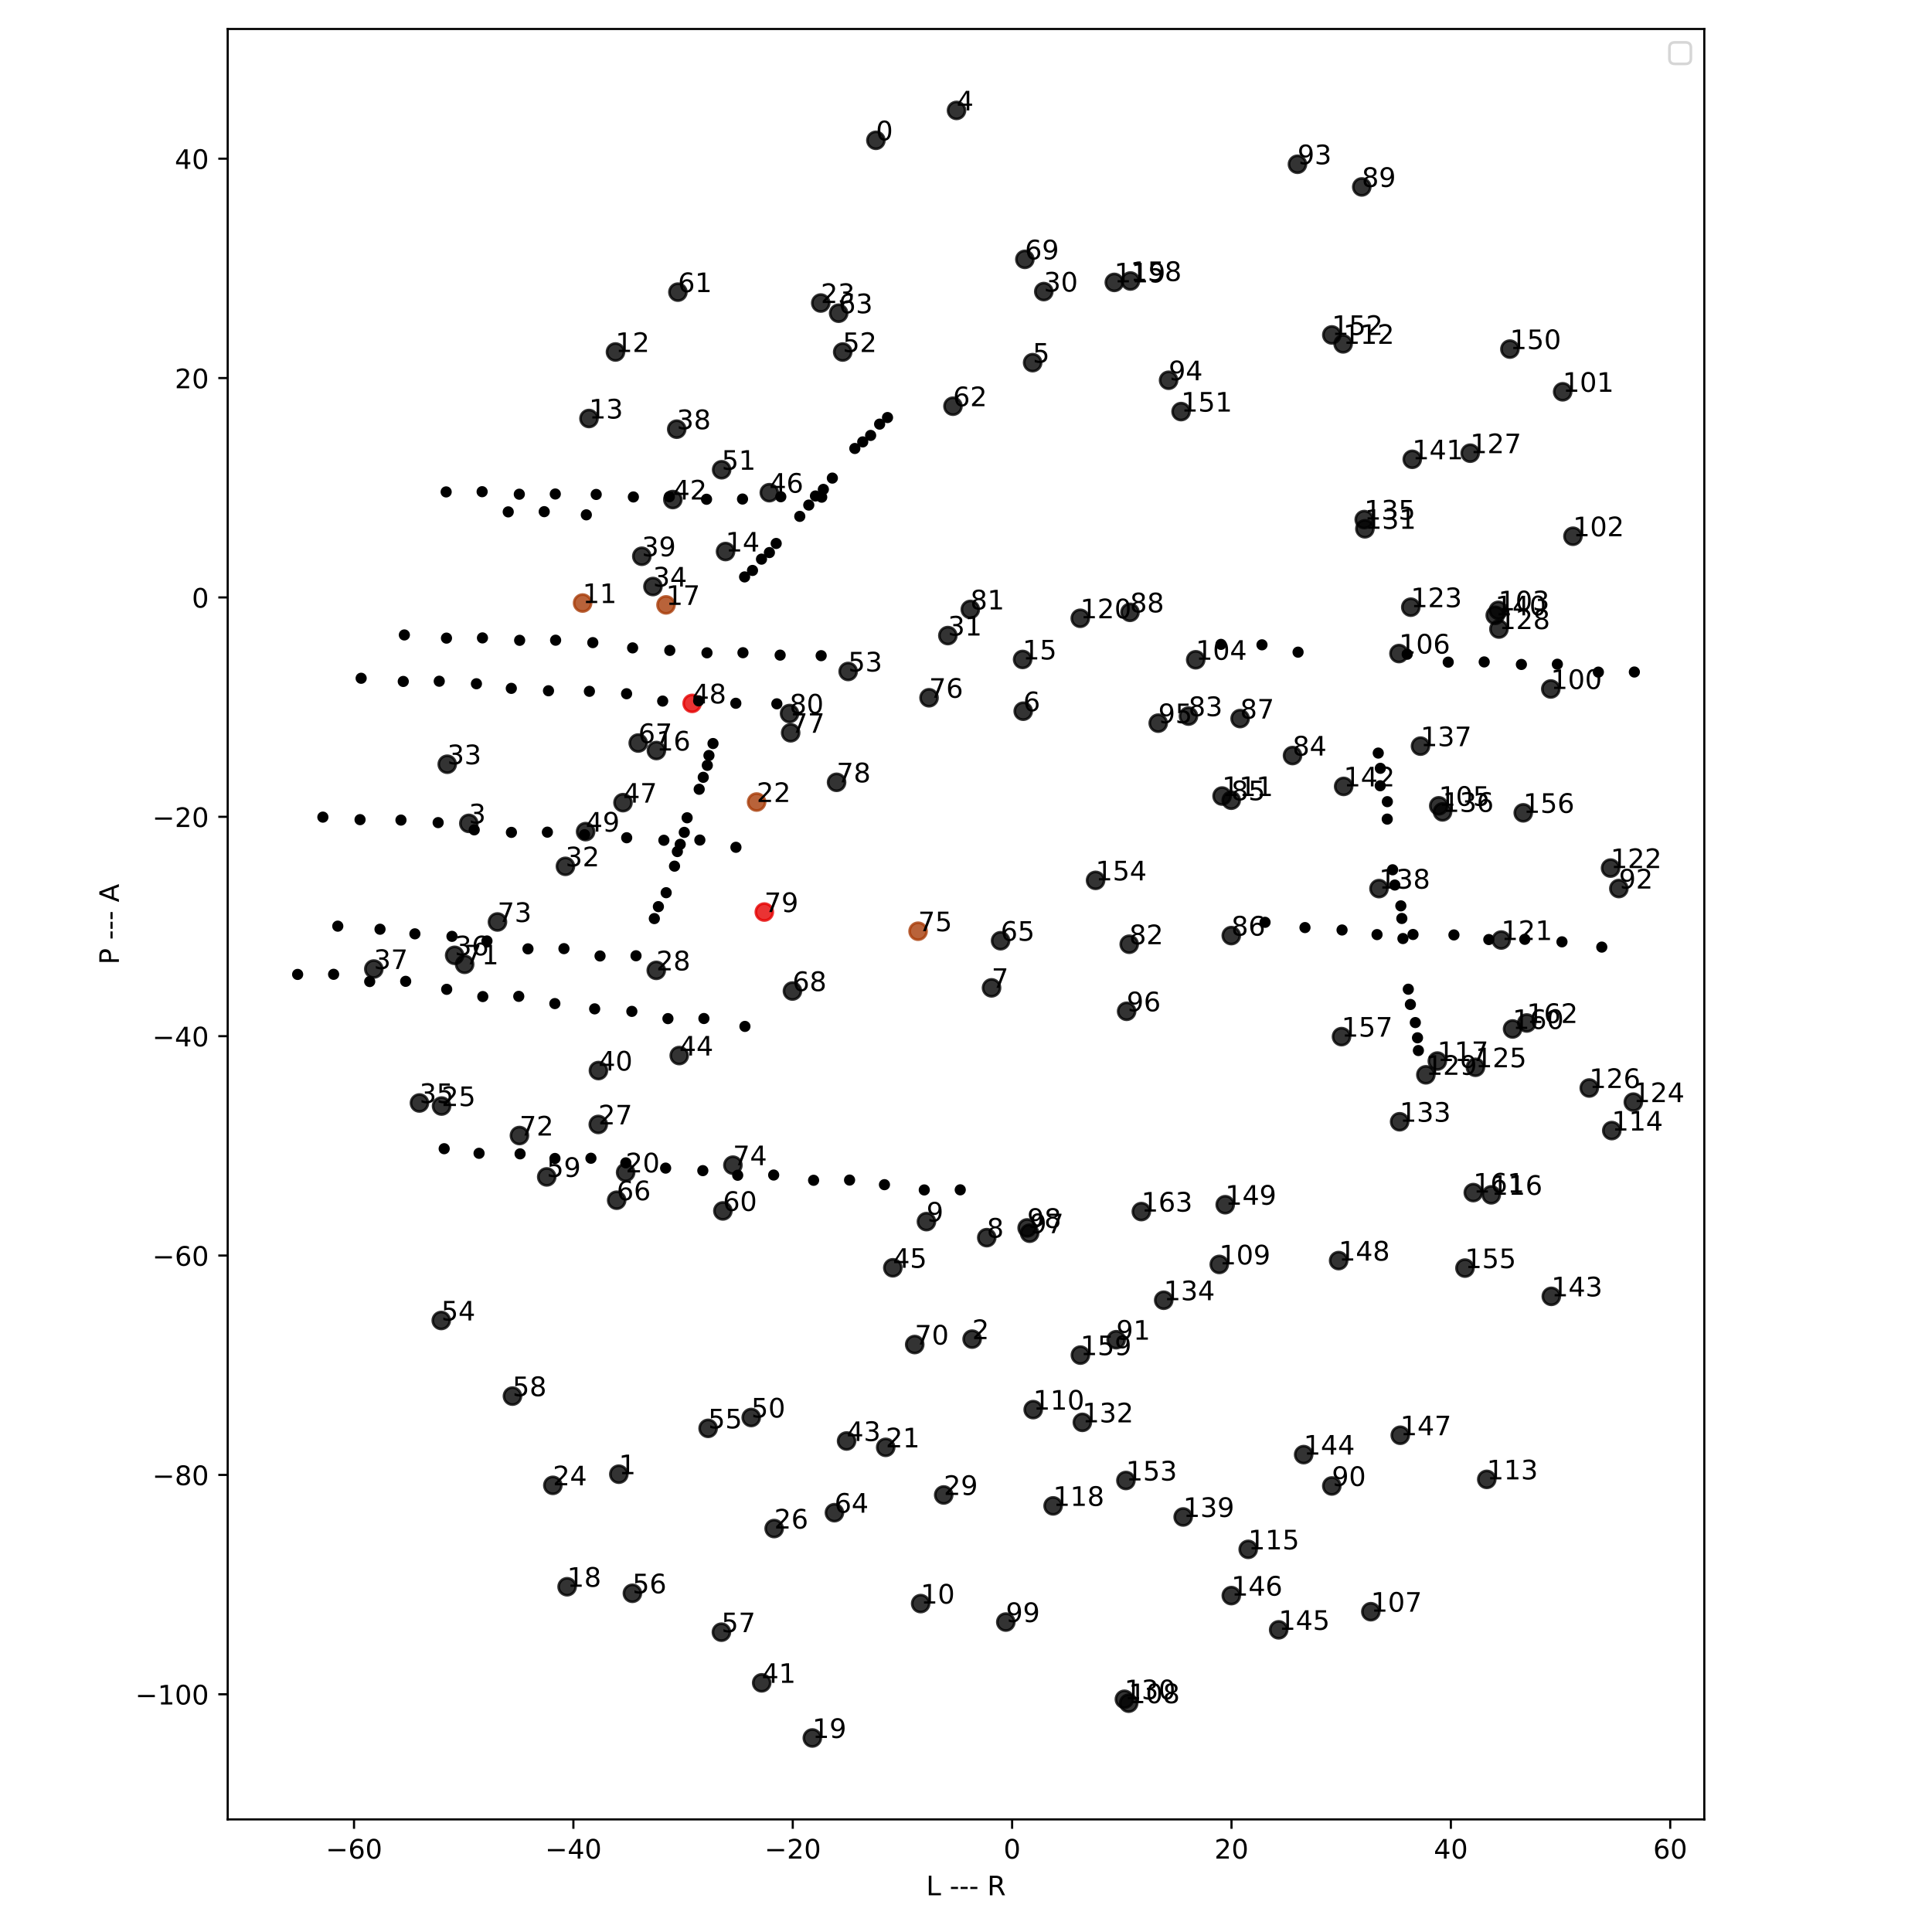 <?xml version="1.0" encoding="utf-8" standalone="no"?>
<!DOCTYPE svg PUBLIC "-//W3C//DTD SVG 1.1//EN"
  "http://www.w3.org/Graphics/SVG/1.1/DTD/svg11.dtd">
<!-- Created with matplotlib (https://matplotlib.org/) -->
<svg height="720pt" version="1.1" viewBox="0 0 720 720" width="720pt" xmlns="http://www.w3.org/2000/svg" xmlns:xlink="http://www.w3.org/1999/xlink">
 <defs>
  <style type="text/css">
*{stroke-linecap:butt;stroke-linejoin:round;white-space:pre;}
  </style>
 </defs>
 <g id="figure_1">
  <g id="patch_1">
   <path d="M 0 720 
L 720 720 
L 720 0 
L 0 0 
z
" style="fill:#ffffff;"/>
  </g>
  <g id="axes_1">
   <g id="patch_2">
    <path d="M 84.855 678.04 
L 635.145 678.04 
L 635.145 10.8 
L 84.855 10.8 
z
" style="fill:#ffffff;"/>
   </g>
   <g id="PathCollection_1">
    <defs>
     <path d="M 0 3.162 
C 0.839 3.162 1.643 2.829 2.236 2.236 
C 2.829 1.643 3.162 0.839 3.162 0 
C 3.162 -0.839 2.829 -1.643 2.236 -2.236 
C 1.643 -2.829 0.839 -3.162 0 -3.162 
C -0.839 -3.162 -1.643 -2.829 -2.236 -2.236 
C -2.829 -1.643 -3.162 -0.839 -3.162 0 
C -3.162 0.839 -2.829 1.643 -2.236 2.236 
C -1.643 2.829 -0.839 3.162 0 3.162 
z
" id="C0_0_092a57d7c7"/>
    </defs>
    <g clip-path="url(#pd4ce6149a7)">
     <use style="fill-opacity:0.8;stroke:#000000;stroke-opacity:0.8;" x="326.423" xlink:href="#C0_0_092a57d7c7" y="52.293"/>
    </g>
    <g clip-path="url(#pd4ce6149a7)">
     <use style="fill-opacity:0.8;stroke:#000000;stroke-opacity:0.8;" x="230.617" xlink:href="#C0_0_092a57d7c7" y="549.388"/>
    </g>
    <g clip-path="url(#pd4ce6149a7)">
     <use style="fill-opacity:0.8;stroke:#000000;stroke-opacity:0.8;" x="362.282" xlink:href="#C0_0_092a57d7c7" y="499.046"/>
    </g>
    <g clip-path="url(#pd4ce6149a7)">
     <use style="fill-opacity:0.8;stroke:#000000;stroke-opacity:0.8;" x="174.714" xlink:href="#C0_0_092a57d7c7" y="306.849"/>
    </g>
    <g clip-path="url(#pd4ce6149a7)">
     <use style="fill-opacity:0.8;stroke:#000000;stroke-opacity:0.8;" x="356.469" xlink:href="#C0_0_092a57d7c7" y="41.146"/>
    </g>
    <g clip-path="url(#pd4ce6149a7)">
     <use style="fill-opacity:0.8;stroke:#000000;stroke-opacity:0.8;" x="384.836" xlink:href="#C0_0_092a57d7c7" y="135.151"/>
    </g>
    <g clip-path="url(#pd4ce6149a7)">
     <use style="fill-opacity:0.8;stroke:#000000;stroke-opacity:0.8;" x="381.323" xlink:href="#C0_0_092a57d7c7" y="265.043"/>
    </g>
    <g clip-path="url(#pd4ce6149a7)">
     <use style="fill-opacity:0.8;stroke:#000000;stroke-opacity:0.8;" x="369.518" xlink:href="#C0_0_092a57d7c7" y="368.148"/>
    </g>
    <g clip-path="url(#pd4ce6149a7)">
     <use style="fill-opacity:0.8;stroke:#000000;stroke-opacity:0.8;" x="367.737" xlink:href="#C0_0_092a57d7c7" y="461.235"/>
    </g>
    <g clip-path="url(#pd4ce6149a7)">
     <use style="fill-opacity:0.8;stroke:#000000;stroke-opacity:0.8;" x="345.258" xlink:href="#C0_0_092a57d7c7" y="455.261"/>
    </g>
    <g clip-path="url(#pd4ce6149a7)">
     <use style="fill-opacity:0.8;stroke:#000000;stroke-opacity:0.8;" x="343.105" xlink:href="#C0_0_092a57d7c7" y="597.609"/>
    </g>
    <g clip-path="url(#pd4ce6149a7)">
     <use style="fill:#a83c09;fill-opacity:0.8;stroke:#a83c09;stroke-opacity:0.8;" x="217.123" xlink:href="#C0_0_092a57d7c7" y="224.731"/>
    </g>
    <g clip-path="url(#pd4ce6149a7)">
     <use style="fill-opacity:0.8;stroke:#000000;stroke-opacity:0.8;" x="229.372" xlink:href="#C0_0_092a57d7c7" y="131.174"/>
    </g>
    <g clip-path="url(#pd4ce6149a7)">
     <use style="fill-opacity:0.8;stroke:#000000;stroke-opacity:0.8;" x="219.498" xlink:href="#C0_0_092a57d7c7" y="155.962"/>
    </g>
    <g clip-path="url(#pd4ce6149a7)">
     <use style="fill-opacity:0.8;stroke:#000000;stroke-opacity:0.8;" x="270.387" xlink:href="#C0_0_092a57d7c7" y="205.541"/>
    </g>
    <g clip-path="url(#pd4ce6149a7)">
     <use style="fill-opacity:0.8;stroke:#000000;stroke-opacity:0.8;" x="381.104" xlink:href="#C0_0_092a57d7c7" y="245.754"/>
    </g>
    <g clip-path="url(#pd4ce6149a7)">
     <use style="fill-opacity:0.8;stroke:#000000;stroke-opacity:0.8;" x="244.623" xlink:href="#C0_0_092a57d7c7" y="279.704"/>
    </g>
    <g clip-path="url(#pd4ce6149a7)">
     <use style="fill:#a83c09;fill-opacity:0.8;stroke:#a83c09;stroke-opacity:0.8;" x="248.206" xlink:href="#C0_0_092a57d7c7" y="225.419"/>
    </g>
    <g clip-path="url(#pd4ce6149a7)">
     <use style="fill-opacity:0.8;stroke:#000000;stroke-opacity:0.8;" x="211.343" xlink:href="#C0_0_092a57d7c7" y="591.335"/>
    </g>
    <g clip-path="url(#pd4ce6149a7)">
     <use style="fill-opacity:0.8;stroke:#000000;stroke-opacity:0.8;" x="302.734" xlink:href="#C0_0_092a57d7c7" y="647.694"/>
    </g>
    <g clip-path="url(#pd4ce6149a7)">
     <use style="fill-opacity:0.8;stroke:#000000;stroke-opacity:0.8;" x="233.155" xlink:href="#C0_0_092a57d7c7" y="436.915"/>
    </g>
    <g clip-path="url(#pd4ce6149a7)">
     <use style="fill-opacity:0.8;stroke:#000000;stroke-opacity:0.8;" x="330.071" xlink:href="#C0_0_092a57d7c7" y="539.384"/>
    </g>
    <g clip-path="url(#pd4ce6149a7)">
     <use style="fill:#a83c09;fill-opacity:0.8;stroke:#a83c09;stroke-opacity:0.8;" x="281.967" xlink:href="#C0_0_092a57d7c7" y="298.893"/>
    </g>
    <g clip-path="url(#pd4ce6149a7)">
     <use style="fill-opacity:0.8;stroke:#000000;stroke-opacity:0.8;" x="305.873" xlink:href="#C0_0_092a57d7c7" y="112.927"/>
    </g>
    <g clip-path="url(#pd4ce6149a7)">
     <use style="fill-opacity:0.8;stroke:#000000;stroke-opacity:0.8;" x="206.03" xlink:href="#C0_0_092a57d7c7" y="553.544"/>
    </g>
    <g clip-path="url(#pd4ce6149a7)">
     <use style="fill-opacity:0.8;stroke:#000000;stroke-opacity:0.8;" x="164.557" xlink:href="#C0_0_092a57d7c7" y="412.189"/>
    </g>
    <g clip-path="url(#pd4ce6149a7)">
     <use style="fill-opacity:0.8;stroke:#000000;stroke-opacity:0.8;" x="288.509" xlink:href="#C0_0_092a57d7c7" y="569.645"/>
    </g>
    <g clip-path="url(#pd4ce6149a7)">
     <use style="fill-opacity:0.8;stroke:#000000;stroke-opacity:0.8;" x="222.959" xlink:href="#C0_0_092a57d7c7" y="419.047"/>
    </g>
    <g clip-path="url(#pd4ce6149a7)">
     <use style="fill-opacity:0.8;stroke:#000000;stroke-opacity:0.8;" x="244.573" xlink:href="#C0_0_092a57d7c7" y="361.625"/>
    </g>
    <g clip-path="url(#pd4ce6149a7)">
     <use style="fill-opacity:0.8;stroke:#000000;stroke-opacity:0.8;" x="351.694" xlink:href="#C0_0_092a57d7c7" y="557.129"/>
    </g>
    <g clip-path="url(#pd4ce6149a7)">
     <use style="fill-opacity:0.8;stroke:#000000;stroke-opacity:0.8;" x="388.989" xlink:href="#C0_0_092a57d7c7" y="108.664"/>
    </g>
    <g clip-path="url(#pd4ce6149a7)">
     <use style="fill-opacity:0.8;stroke:#000000;stroke-opacity:0.8;" x="353.239" xlink:href="#C0_0_092a57d7c7" y="236.86"/>
    </g>
    <g clip-path="url(#pd4ce6149a7)">
     <use style="fill-opacity:0.8;stroke:#000000;stroke-opacity:0.8;" x="210.718" xlink:href="#C0_0_092a57d7c7" y="322.859"/>
    </g>
    <g clip-path="url(#pd4ce6149a7)">
     <use style="fill-opacity:0.8;stroke:#000000;stroke-opacity:0.8;" x="166.678" xlink:href="#C0_0_092a57d7c7" y="284.807"/>
    </g>
    <g clip-path="url(#pd4ce6149a7)">
     <use style="fill-opacity:0.8;stroke:#000000;stroke-opacity:0.8;" x="243.334" xlink:href="#C0_0_092a57d7c7" y="218.584"/>
    </g>
    <g clip-path="url(#pd4ce6149a7)">
     <use style="fill-opacity:0.8;stroke:#000000;stroke-opacity:0.8;" x="156.319" xlink:href="#C0_0_092a57d7c7" y="411.049"/>
    </g>
    <g clip-path="url(#pd4ce6149a7)">
     <use style="fill-opacity:0.8;stroke:#000000;stroke-opacity:0.8;" x="169.44" xlink:href="#C0_0_092a57d7c7" y="356.025"/>
    </g>
    <g clip-path="url(#pd4ce6149a7)">
     <use style="fill-opacity:0.8;stroke:#000000;stroke-opacity:0.8;" x="139.308" xlink:href="#C0_0_092a57d7c7" y="361.123"/>
    </g>
    <g clip-path="url(#pd4ce6149a7)">
     <use style="fill-opacity:0.8;stroke:#000000;stroke-opacity:0.8;" x="252.195" xlink:href="#C0_0_092a57d7c7" y="159.942"/>
    </g>
    <g clip-path="url(#pd4ce6149a7)">
     <use style="fill-opacity:0.8;stroke:#000000;stroke-opacity:0.8;" x="239.182" xlink:href="#C0_0_092a57d7c7" y="207.303"/>
    </g>
    <g clip-path="url(#pd4ce6149a7)">
     <use style="fill-opacity:0.8;stroke:#000000;stroke-opacity:0.8;" x="223.021" xlink:href="#C0_0_092a57d7c7" y="398.966"/>
    </g>
    <g clip-path="url(#pd4ce6149a7)">
     <use style="fill-opacity:0.8;stroke:#000000;stroke-opacity:0.8;" x="283.86" xlink:href="#C0_0_092a57d7c7" y="627.146"/>
    </g>
    <g clip-path="url(#pd4ce6149a7)">
     <use style="fill-opacity:0.8;stroke:#000000;stroke-opacity:0.8;" x="250.748" xlink:href="#C0_0_092a57d7c7" y="186.165"/>
    </g>
    <g clip-path="url(#pd4ce6149a7)">
     <use style="fill-opacity:0.8;stroke:#000000;stroke-opacity:0.8;" x="315.498" xlink:href="#C0_0_092a57d7c7" y="537.011"/>
    </g>
    <g clip-path="url(#pd4ce6149a7)">
     <use style="fill-opacity:0.8;stroke:#000000;stroke-opacity:0.8;" x="253.132" xlink:href="#C0_0_092a57d7c7" y="393.374"/>
    </g>
    <g clip-path="url(#pd4ce6149a7)">
     <use style="fill-opacity:0.8;stroke:#000000;stroke-opacity:0.8;" x="332.731" xlink:href="#C0_0_092a57d7c7" y="472.467"/>
    </g>
    <g clip-path="url(#pd4ce6149a7)">
     <use style="fill-opacity:0.8;stroke:#000000;stroke-opacity:0.8;" x="286.699" xlink:href="#C0_0_092a57d7c7" y="183.61"/>
    </g>
    <g clip-path="url(#pd4ce6149a7)">
     <use style="fill-opacity:0.8;stroke:#000000;stroke-opacity:0.8;" x="232.172" xlink:href="#C0_0_092a57d7c7" y="299.123"/>
    </g>
    <g clip-path="url(#pd4ce6149a7)">
     <use style="fill:#e50000;fill-opacity:0.8;stroke:#e50000;stroke-opacity:0.8;" x="257.943" xlink:href="#C0_0_092a57d7c7" y="262.131"/>
    </g>
    <g clip-path="url(#pd4ce6149a7)">
     <use style="fill-opacity:0.8;stroke:#000000;stroke-opacity:0.8;" x="218.235" xlink:href="#C0_0_092a57d7c7" y="309.921"/>
    </g>
    <g clip-path="url(#pd4ce6149a7)">
     <use style="fill-opacity:0.8;stroke:#000000;stroke-opacity:0.8;" x="279.96" xlink:href="#C0_0_092a57d7c7" y="528.269"/>
    </g>
    <g clip-path="url(#pd4ce6149a7)">
     <use style="fill-opacity:0.8;stroke:#000000;stroke-opacity:0.8;" x="268.935" xlink:href="#C0_0_092a57d7c7" y="175.058"/>
    </g>
    <g clip-path="url(#pd4ce6149a7)">
     <use style="fill-opacity:0.8;stroke:#000000;stroke-opacity:0.8;" x="314.052" xlink:href="#C0_0_092a57d7c7" y="131.186"/>
    </g>
    <g clip-path="url(#pd4ce6149a7)">
     <use style="fill-opacity:0.8;stroke:#000000;stroke-opacity:0.8;" x="316.087" xlink:href="#C0_0_092a57d7c7" y="250.238"/>
    </g>
    <g clip-path="url(#pd4ce6149a7)">
     <use style="fill-opacity:0.8;stroke:#000000;stroke-opacity:0.8;" x="164.442" xlink:href="#C0_0_092a57d7c7" y="492.103"/>
    </g>
    <g clip-path="url(#pd4ce6149a7)">
     <use style="fill-opacity:0.8;stroke:#000000;stroke-opacity:0.8;" x="263.896" xlink:href="#C0_0_092a57d7c7" y="532.309"/>
    </g>
    <g clip-path="url(#pd4ce6149a7)">
     <use style="fill-opacity:0.8;stroke:#000000;stroke-opacity:0.8;" x="235.676" xlink:href="#C0_0_092a57d7c7" y="593.775"/>
    </g>
    <g clip-path="url(#pd4ce6149a7)">
     <use style="fill-opacity:0.8;stroke:#000000;stroke-opacity:0.8;" x="268.852" xlink:href="#C0_0_092a57d7c7" y="608.265"/>
    </g>
    <g clip-path="url(#pd4ce6149a7)">
     <use style="fill-opacity:0.8;stroke:#000000;stroke-opacity:0.8;" x="190.979" xlink:href="#C0_0_092a57d7c7" y="520.294"/>
    </g>
    <g clip-path="url(#pd4ce6149a7)">
     <use style="fill-opacity:0.8;stroke:#000000;stroke-opacity:0.8;" x="203.752" xlink:href="#C0_0_092a57d7c7" y="438.596"/>
    </g>
    <g clip-path="url(#pd4ce6149a7)">
     <use style="fill-opacity:0.8;stroke:#000000;stroke-opacity:0.8;" x="269.398" xlink:href="#C0_0_092a57d7c7" y="451.271"/>
    </g>
    <g clip-path="url(#pd4ce6149a7)">
     <use style="fill-opacity:0.8;stroke:#000000;stroke-opacity:0.8;" x="252.637" xlink:href="#C0_0_092a57d7c7" y="108.867"/>
    </g>
    <g clip-path="url(#pd4ce6149a7)">
     <use style="fill-opacity:0.8;stroke:#000000;stroke-opacity:0.8;" x="355.147" xlink:href="#C0_0_092a57d7c7" y="151.378"/>
    </g>
    <g clip-path="url(#pd4ce6149a7)">
     <use style="fill-opacity:0.8;stroke:#000000;stroke-opacity:0.8;" x="312.542" xlink:href="#C0_0_092a57d7c7" y="116.725"/>
    </g>
    <g clip-path="url(#pd4ce6149a7)">
     <use style="fill-opacity:0.8;stroke:#000000;stroke-opacity:0.8;" x="310.969" xlink:href="#C0_0_092a57d7c7" y="563.735"/>
    </g>
    <g clip-path="url(#pd4ce6149a7)">
     <use style="fill-opacity:0.8;stroke:#000000;stroke-opacity:0.8;" x="372.891" xlink:href="#C0_0_092a57d7c7" y="350.578"/>
    </g>
    <g clip-path="url(#pd4ce6149a7)">
     <use style="fill-opacity:0.8;stroke:#000000;stroke-opacity:0.8;" x="229.818" xlink:href="#C0_0_092a57d7c7" y="447.283"/>
    </g>
    <g clip-path="url(#pd4ce6149a7)">
     <use style="fill-opacity:0.8;stroke:#000000;stroke-opacity:0.8;" x="237.85" xlink:href="#C0_0_092a57d7c7" y="276.905"/>
    </g>
    <g clip-path="url(#pd4ce6149a7)">
     <use style="fill-opacity:0.8;stroke:#000000;stroke-opacity:0.8;" x="295.321" xlink:href="#C0_0_092a57d7c7" y="369.33"/>
    </g>
    <g clip-path="url(#pd4ce6149a7)">
     <use style="fill-opacity:0.8;stroke:#000000;stroke-opacity:0.8;" x="381.941" xlink:href="#C0_0_092a57d7c7" y="96.653"/>
    </g>
    <g clip-path="url(#pd4ce6149a7)">
     <use style="fill-opacity:0.8;stroke:#000000;stroke-opacity:0.8;" x="340.886" xlink:href="#C0_0_092a57d7c7" y="501.07"/>
    </g>
    <g clip-path="url(#pd4ce6149a7)">
     <use style="fill-opacity:0.8;stroke:#000000;stroke-opacity:0.8;" x="173.155" xlink:href="#C0_0_092a57d7c7" y="359.371"/>
    </g>
    <g clip-path="url(#pd4ce6149a7)">
     <use style="fill-opacity:0.8;stroke:#000000;stroke-opacity:0.8;" x="193.577" xlink:href="#C0_0_092a57d7c7" y="423.18"/>
    </g>
    <g clip-path="url(#pd4ce6149a7)">
     <use style="fill-opacity:0.8;stroke:#000000;stroke-opacity:0.8;" x="185.39" xlink:href="#C0_0_092a57d7c7" y="343.59"/>
    </g>
    <g clip-path="url(#pd4ce6149a7)">
     <use style="fill-opacity:0.8;stroke:#000000;stroke-opacity:0.8;" x="273.131" xlink:href="#C0_0_092a57d7c7" y="434.224"/>
    </g>
    <g clip-path="url(#pd4ce6149a7)">
     <use style="fill:#a83c09;fill-opacity:0.8;stroke:#a83c09;stroke-opacity:0.8;" x="342.14" xlink:href="#C0_0_092a57d7c7" y="347.038"/>
    </g>
    <g clip-path="url(#pd4ce6149a7)">
     <use style="fill-opacity:0.8;stroke:#000000;stroke-opacity:0.8;" x="346.226" xlink:href="#C0_0_092a57d7c7" y="260.037"/>
    </g>
    <g clip-path="url(#pd4ce6149a7)">
     <use style="fill-opacity:0.8;stroke:#000000;stroke-opacity:0.8;" x="294.653" xlink:href="#C0_0_092a57d7c7" y="273.089"/>
    </g>
    <g clip-path="url(#pd4ce6149a7)">
     <use style="fill-opacity:0.8;stroke:#000000;stroke-opacity:0.8;" x="311.769" xlink:href="#C0_0_092a57d7c7" y="291.546"/>
    </g>
    <g clip-path="url(#pd4ce6149a7)">
     <use style="fill:#e50000;fill-opacity:0.8;stroke:#e50000;stroke-opacity:0.8;" x="284.837" xlink:href="#C0_0_092a57d7c7" y="339.892"/>
    </g>
    <g clip-path="url(#pd4ce6149a7)">
     <use style="fill-opacity:0.8;stroke:#000000;stroke-opacity:0.8;" x="294.239" xlink:href="#C0_0_092a57d7c7" y="265.915"/>
    </g>
    <g clip-path="url(#pd4ce6149a7)">
     <use style="fill-opacity:0.8;stroke:#000000;stroke-opacity:0.8;" x="361.606" xlink:href="#C0_0_092a57d7c7" y="227.113"/>
    </g>
    <g clip-path="url(#pd4ce6149a7)">
     <use style="fill-opacity:0.8;stroke:#000000;stroke-opacity:0.8;" x="420.829" xlink:href="#C0_0_092a57d7c7" y="351.888"/>
    </g>
    <g clip-path="url(#pd4ce6149a7)">
     <use style="fill-opacity:0.8;stroke:#000000;stroke-opacity:0.8;" x="442.912" xlink:href="#C0_0_092a57d7c7" y="266.868"/>
    </g>
    <g clip-path="url(#pd4ce6149a7)">
     <use style="fill-opacity:0.8;stroke:#000000;stroke-opacity:0.8;" x="481.687" xlink:href="#C0_0_092a57d7c7" y="281.571"/>
    </g>
    <g clip-path="url(#pd4ce6149a7)">
     <use style="fill-opacity:0.8;stroke:#000000;stroke-opacity:0.8;" x="458.85" xlink:href="#C0_0_092a57d7c7" y="298.215"/>
    </g>
    <g clip-path="url(#pd4ce6149a7)">
     <use style="fill-opacity:0.8;stroke:#000000;stroke-opacity:0.8;" x="458.863" xlink:href="#C0_0_092a57d7c7" y="348.667"/>
    </g>
    <g clip-path="url(#pd4ce6149a7)">
     <use style="fill-opacity:0.8;stroke:#000000;stroke-opacity:0.8;" x="462.155" xlink:href="#C0_0_092a57d7c7" y="267.787"/>
    </g>
    <g clip-path="url(#pd4ce6149a7)">
     <use style="fill-opacity:0.8;stroke:#000000;stroke-opacity:0.8;" x="421.113" xlink:href="#C0_0_092a57d7c7" y="228.201"/>
    </g>
    <g clip-path="url(#pd4ce6149a7)">
     <use style="fill-opacity:0.8;stroke:#000000;stroke-opacity:0.8;" x="507.491" xlink:href="#C0_0_092a57d7c7" y="69.659"/>
    </g>
    <g clip-path="url(#pd4ce6149a7)">
     <use style="fill-opacity:0.8;stroke:#000000;stroke-opacity:0.8;" x="496.324" xlink:href="#C0_0_092a57d7c7" y="553.774"/>
    </g>
    <g clip-path="url(#pd4ce6149a7)">
     <use style="fill-opacity:0.8;stroke:#000000;stroke-opacity:0.8;" x="415.979" xlink:href="#C0_0_092a57d7c7" y="499.265"/>
    </g>
    <g clip-path="url(#pd4ce6149a7)">
     <use style="fill-opacity:0.8;stroke:#000000;stroke-opacity:0.8;" x="603.3" xlink:href="#C0_0_092a57d7c7" y="331.135"/>
    </g>
    <g clip-path="url(#pd4ce6149a7)">
     <use style="fill-opacity:0.8;stroke:#000000;stroke-opacity:0.8;" x="483.527" xlink:href="#C0_0_092a57d7c7" y="61.211"/>
    </g>
    <g clip-path="url(#pd4ce6149a7)">
     <use style="fill-opacity:0.8;stroke:#000000;stroke-opacity:0.8;" x="435.501" xlink:href="#C0_0_092a57d7c7" y="141.71"/>
    </g>
    <g clip-path="url(#pd4ce6149a7)">
     <use style="fill-opacity:0.8;stroke:#000000;stroke-opacity:0.8;" x="431.638" xlink:href="#C0_0_092a57d7c7" y="269.494"/>
    </g>
    <g clip-path="url(#pd4ce6149a7)">
     <use style="fill-opacity:0.8;stroke:#000000;stroke-opacity:0.8;" x="419.862" xlink:href="#C0_0_092a57d7c7" y="376.878"/>
    </g>
    <g clip-path="url(#pd4ce6149a7)">
     <use style="fill-opacity:0.8;stroke:#000000;stroke-opacity:0.8;" x="383.714" xlink:href="#C0_0_092a57d7c7" y="459.579"/>
    </g>
    <g clip-path="url(#pd4ce6149a7)">
     <use style="fill-opacity:0.8;stroke:#000000;stroke-opacity:0.8;" x="382.783" xlink:href="#C0_0_092a57d7c7" y="457.605"/>
    </g>
    <g clip-path="url(#pd4ce6149a7)">
     <use style="fill-opacity:0.8;stroke:#000000;stroke-opacity:0.8;" x="374.836" xlink:href="#C0_0_092a57d7c7" y="604.494"/>
    </g>
    <g clip-path="url(#pd4ce6149a7)">
     <use style="fill-opacity:0.8;stroke:#000000;stroke-opacity:0.8;" x="577.93" xlink:href="#C0_0_092a57d7c7" y="256.759"/>
    </g>
    <g clip-path="url(#pd4ce6149a7)">
     <use style="fill-opacity:0.8;stroke:#000000;stroke-opacity:0.8;" x="582.364" xlink:href="#C0_0_092a57d7c7" y="146.007"/>
    </g>
    <g clip-path="url(#pd4ce6149a7)">
     <use style="fill-opacity:0.8;stroke:#000000;stroke-opacity:0.8;" x="586.196" xlink:href="#C0_0_092a57d7c7" y="199.844"/>
    </g>
    <g clip-path="url(#pd4ce6149a7)">
     <use style="fill-opacity:0.8;stroke:#000000;stroke-opacity:0.8;" x="558.393" xlink:href="#C0_0_092a57d7c7" y="227.455"/>
    </g>
    <g clip-path="url(#pd4ce6149a7)">
     <use style="fill-opacity:0.8;stroke:#000000;stroke-opacity:0.8;" x="445.61" xlink:href="#C0_0_092a57d7c7" y="245.874"/>
    </g>
    <g clip-path="url(#pd4ce6149a7)">
     <use style="fill-opacity:0.8;stroke:#000000;stroke-opacity:0.8;" x="536.181" xlink:href="#C0_0_092a57d7c7" y="300.302"/>
    </g>
    <g clip-path="url(#pd4ce6149a7)">
     <use style="fill-opacity:0.8;stroke:#000000;stroke-opacity:0.8;" x="521.36" xlink:href="#C0_0_092a57d7c7" y="243.557"/>
    </g>
    <g clip-path="url(#pd4ce6149a7)">
     <use style="fill-opacity:0.8;stroke:#000000;stroke-opacity:0.8;" x="510.868" xlink:href="#C0_0_092a57d7c7" y="600.631"/>
    </g>
    <g clip-path="url(#pd4ce6149a7)">
     <use style="fill-opacity:0.8;stroke:#000000;stroke-opacity:0.8;" x="420.625" xlink:href="#C0_0_092a57d7c7" y="634.723"/>
    </g>
    <g clip-path="url(#pd4ce6149a7)">
     <use style="fill-opacity:0.8;stroke:#000000;stroke-opacity:0.8;" x="454.389" xlink:href="#C0_0_092a57d7c7" y="471.215"/>
    </g>
    <g clip-path="url(#pd4ce6149a7)">
     <use style="fill-opacity:0.8;stroke:#000000;stroke-opacity:0.8;" x="385.042" xlink:href="#C0_0_092a57d7c7" y="525.324"/>
    </g>
    <g clip-path="url(#pd4ce6149a7)">
     <use style="fill-opacity:0.8;stroke:#000000;stroke-opacity:0.8;" x="455.437" xlink:href="#C0_0_092a57d7c7" y="296.661"/>
    </g>
    <g clip-path="url(#pd4ce6149a7)">
     <use style="fill-opacity:0.8;stroke:#000000;stroke-opacity:0.8;" x="500.547" xlink:href="#C0_0_092a57d7c7" y="128.148"/>
    </g>
    <g clip-path="url(#pd4ce6149a7)">
     <use style="fill-opacity:0.8;stroke:#000000;stroke-opacity:0.8;" x="554.073" xlink:href="#C0_0_092a57d7c7" y="551.319"/>
    </g>
    <g clip-path="url(#pd4ce6149a7)">
     <use style="fill-opacity:0.8;stroke:#000000;stroke-opacity:0.8;" x="600.662" xlink:href="#C0_0_092a57d7c7" y="421.333"/>
    </g>
    <g clip-path="url(#pd4ce6149a7)">
     <use style="fill-opacity:0.8;stroke:#000000;stroke-opacity:0.8;" x="465.169" xlink:href="#C0_0_092a57d7c7" y="577.399"/>
    </g>
    <g clip-path="url(#pd4ce6149a7)">
     <use style="fill-opacity:0.8;stroke:#000000;stroke-opacity:0.8;" x="555.751" xlink:href="#C0_0_092a57d7c7" y="445.273"/>
    </g>
    <g clip-path="url(#pd4ce6149a7)">
     <use style="fill-opacity:0.8;stroke:#000000;stroke-opacity:0.8;" x="535.652" xlink:href="#C0_0_092a57d7c7" y="395.422"/>
    </g>
    <g clip-path="url(#pd4ce6149a7)">
     <use style="fill-opacity:0.8;stroke:#000000;stroke-opacity:0.8;" x="392.463" xlink:href="#C0_0_092a57d7c7" y="561.197"/>
    </g>
    <g clip-path="url(#pd4ce6149a7)">
     <use style="fill-opacity:0.8;stroke:#000000;stroke-opacity:0.8;" x="415.272" xlink:href="#C0_0_092a57d7c7" y="105.244"/>
    </g>
    <g clip-path="url(#pd4ce6149a7)">
     <use style="fill-opacity:0.8;stroke:#000000;stroke-opacity:0.8;" x="402.582" xlink:href="#C0_0_092a57d7c7" y="230.416"/>
    </g>
    <g clip-path="url(#pd4ce6149a7)">
     <use style="fill-opacity:0.8;stroke:#000000;stroke-opacity:0.8;" x="559.463" xlink:href="#C0_0_092a57d7c7" y="350.318"/>
    </g>
    <g clip-path="url(#pd4ce6149a7)">
     <use style="fill-opacity:0.8;stroke:#000000;stroke-opacity:0.8;" x="600.209" xlink:href="#C0_0_092a57d7c7" y="323.509"/>
    </g>
    <g clip-path="url(#pd4ce6149a7)">
     <use style="fill-opacity:0.8;stroke:#000000;stroke-opacity:0.8;" x="525.761" xlink:href="#C0_0_092a57d7c7" y="226.279"/>
    </g>
    <g clip-path="url(#pd4ce6149a7)">
     <use style="fill-opacity:0.8;stroke:#000000;stroke-opacity:0.8;" x="608.694" xlink:href="#C0_0_092a57d7c7" y="410.73"/>
    </g>
    <g clip-path="url(#pd4ce6149a7)">
     <use style="fill-opacity:0.8;stroke:#000000;stroke-opacity:0.8;" x="549.851" xlink:href="#C0_0_092a57d7c7" y="397.746"/>
    </g>
    <g clip-path="url(#pd4ce6149a7)">
     <use style="fill-opacity:0.8;stroke:#000000;stroke-opacity:0.8;" x="592.271" xlink:href="#C0_0_092a57d7c7" y="405.465"/>
    </g>
    <g clip-path="url(#pd4ce6149a7)">
     <use style="fill-opacity:0.8;stroke:#000000;stroke-opacity:0.8;" x="547.904" xlink:href="#C0_0_092a57d7c7" y="168.889"/>
    </g>
    <g clip-path="url(#pd4ce6149a7)">
     <use style="fill-opacity:0.8;stroke:#000000;stroke-opacity:0.8;" x="558.608" xlink:href="#C0_0_092a57d7c7" y="234.427"/>
    </g>
    <g clip-path="url(#pd4ce6149a7)">
     <use style="fill-opacity:0.8;stroke:#000000;stroke-opacity:0.8;" x="531.38" xlink:href="#C0_0_092a57d7c7" y="400.545"/>
    </g>
    <g clip-path="url(#pd4ce6149a7)">
     <use style="fill-opacity:0.8;stroke:#000000;stroke-opacity:0.8;" x="419.034" xlink:href="#C0_0_092a57d7c7" y="633.259"/>
    </g>
    <g clip-path="url(#pd4ce6149a7)">
     <use style="fill-opacity:0.8;stroke:#000000;stroke-opacity:0.8;" x="508.664" xlink:href="#C0_0_092a57d7c7" y="197.071"/>
    </g>
    <g clip-path="url(#pd4ce6149a7)">
     <use style="fill-opacity:0.8;stroke:#000000;stroke-opacity:0.8;" x="403.361" xlink:href="#C0_0_092a57d7c7" y="530.071"/>
    </g>
    <g clip-path="url(#pd4ce6149a7)">
     <use style="fill-opacity:0.8;stroke:#000000;stroke-opacity:0.8;" x="521.601" xlink:href="#C0_0_092a57d7c7" y="418.041"/>
    </g>
    <g clip-path="url(#pd4ce6149a7)">
     <use style="fill-opacity:0.8;stroke:#000000;stroke-opacity:0.8;" x="433.683" xlink:href="#C0_0_092a57d7c7" y="484.558"/>
    </g>
    <g clip-path="url(#pd4ce6149a7)">
     <use style="fill-opacity:0.8;stroke:#000000;stroke-opacity:0.8;" x="508.414" xlink:href="#C0_0_092a57d7c7" y="193.624"/>
    </g>
    <g clip-path="url(#pd4ce6149a7)">
     <use style="fill-opacity:0.8;stroke:#000000;stroke-opacity:0.8;" x="537.6" xlink:href="#C0_0_092a57d7c7" y="302.564"/>
    </g>
    <g clip-path="url(#pd4ce6149a7)">
     <use style="fill-opacity:0.8;stroke:#000000;stroke-opacity:0.8;" x="529.381" xlink:href="#C0_0_092a57d7c7" y="278.064"/>
    </g>
    <g clip-path="url(#pd4ce6149a7)">
     <use style="fill-opacity:0.8;stroke:#000000;stroke-opacity:0.8;" x="513.911" xlink:href="#C0_0_092a57d7c7" y="331.155"/>
    </g>
    <g clip-path="url(#pd4ce6149a7)">
     <use style="fill-opacity:0.8;stroke:#000000;stroke-opacity:0.8;" x="440.934" xlink:href="#C0_0_092a57d7c7" y="565.328"/>
    </g>
    <g clip-path="url(#pd4ce6149a7)">
     <use style="fill-opacity:0.8;stroke:#000000;stroke-opacity:0.8;" x="557.233" xlink:href="#C0_0_092a57d7c7" y="229.316"/>
    </g>
    <g clip-path="url(#pd4ce6149a7)">
     <use style="fill-opacity:0.8;stroke:#000000;stroke-opacity:0.8;" x="526.311" xlink:href="#C0_0_092a57d7c7" y="171.169"/>
    </g>
    <g clip-path="url(#pd4ce6149a7)">
     <use style="fill-opacity:0.8;stroke:#000000;stroke-opacity:0.8;" x="500.739" xlink:href="#C0_0_092a57d7c7" y="293.07"/>
    </g>
    <g clip-path="url(#pd4ce6149a7)">
     <use style="fill-opacity:0.8;stroke:#000000;stroke-opacity:0.8;" x="578.129" xlink:href="#C0_0_092a57d7c7" y="483.114"/>
    </g>
    <g clip-path="url(#pd4ce6149a7)">
     <use style="fill-opacity:0.8;stroke:#000000;stroke-opacity:0.8;" x="485.837" xlink:href="#C0_0_092a57d7c7" y="542.092"/>
    </g>
    <g clip-path="url(#pd4ce6149a7)">
     <use style="fill-opacity:0.8;stroke:#000000;stroke-opacity:0.8;" x="476.524" xlink:href="#C0_0_092a57d7c7" y="607.389"/>
    </g>
    <g clip-path="url(#pd4ce6149a7)">
     <use style="fill-opacity:0.8;stroke:#000000;stroke-opacity:0.8;" x="458.873" xlink:href="#C0_0_092a57d7c7" y="594.636"/>
    </g>
    <g clip-path="url(#pd4ce6149a7)">
     <use style="fill-opacity:0.8;stroke:#000000;stroke-opacity:0.8;" x="521.835" xlink:href="#C0_0_092a57d7c7" y="534.878"/>
    </g>
    <g clip-path="url(#pd4ce6149a7)">
     <use style="fill-opacity:0.8;stroke:#000000;stroke-opacity:0.8;" x="498.872" xlink:href="#C0_0_092a57d7c7" y="469.785"/>
    </g>
    <g clip-path="url(#pd4ce6149a7)">
     <use style="fill-opacity:0.8;stroke:#000000;stroke-opacity:0.8;" x="456.604" xlink:href="#C0_0_092a57d7c7" y="448.954"/>
    </g>
    <g clip-path="url(#pd4ce6149a7)">
     <use style="fill-opacity:0.8;stroke:#000000;stroke-opacity:0.8;" x="562.696" xlink:href="#C0_0_092a57d7c7" y="130.095"/>
    </g>
    <g clip-path="url(#pd4ce6149a7)">
     <use style="fill-opacity:0.8;stroke:#000000;stroke-opacity:0.8;" x="440.152" xlink:href="#C0_0_092a57d7c7" y="153.386"/>
    </g>
    <g clip-path="url(#pd4ce6149a7)">
     <use style="fill-opacity:0.8;stroke:#000000;stroke-opacity:0.8;" x="496.332" xlink:href="#C0_0_092a57d7c7" y="124.82"/>
    </g>
    <g clip-path="url(#pd4ce6149a7)">
     <use style="fill-opacity:0.8;stroke:#000000;stroke-opacity:0.8;" x="419.592" xlink:href="#C0_0_092a57d7c7" y="551.735"/>
    </g>
    <g clip-path="url(#pd4ce6149a7)">
     <use style="fill-opacity:0.8;stroke:#000000;stroke-opacity:0.8;" x="408.288" xlink:href="#C0_0_092a57d7c7" y="328.085"/>
    </g>
    <g clip-path="url(#pd4ce6149a7)">
     <use style="fill-opacity:0.8;stroke:#000000;stroke-opacity:0.8;" x="545.948" xlink:href="#C0_0_092a57d7c7" y="472.58"/>
    </g>
    <g clip-path="url(#pd4ce6149a7)">
     <use style="fill-opacity:0.8;stroke:#000000;stroke-opacity:0.8;" x="567.669" xlink:href="#C0_0_092a57d7c7" y="302.919"/>
    </g>
    <g clip-path="url(#pd4ce6149a7)">
     <use style="fill-opacity:0.8;stroke:#000000;stroke-opacity:0.8;" x="499.945" xlink:href="#C0_0_092a57d7c7" y="386.323"/>
    </g>
    <g clip-path="url(#pd4ce6149a7)">
     <use style="fill-opacity:0.8;stroke:#000000;stroke-opacity:0.8;" x="421.286" xlink:href="#C0_0_092a57d7c7" y="104.721"/>
    </g>
    <g clip-path="url(#pd4ce6149a7)">
     <use style="fill-opacity:0.8;stroke:#000000;stroke-opacity:0.8;" x="402.631" xlink:href="#C0_0_092a57d7c7" y="505.012"/>
    </g>
    <g clip-path="url(#pd4ce6149a7)">
     <use style="fill-opacity:0.8;stroke:#000000;stroke-opacity:0.8;" x="563.698" xlink:href="#C0_0_092a57d7c7" y="383.466"/>
    </g>
    <g clip-path="url(#pd4ce6149a7)">
     <use style="fill-opacity:0.8;stroke:#000000;stroke-opacity:0.8;" x="549.055" xlink:href="#C0_0_092a57d7c7" y="444.446"/>
    </g>
    <g clip-path="url(#pd4ce6149a7)">
     <use style="fill-opacity:0.8;stroke:#000000;stroke-opacity:0.8;" x="568.978" xlink:href="#C0_0_092a57d7c7" y="381.234"/>
    </g>
    <g clip-path="url(#pd4ce6149a7)">
     <use style="fill-opacity:0.8;stroke:#000000;stroke-opacity:0.8;" x="425.343" xlink:href="#C0_0_092a57d7c7" y="451.519"/>
    </g>
   </g>
   <g id="PathCollection_2">
    <defs>
     <path d="M 0 1.581 
C 0.419 1.581 0.822 1.415 1.118 1.118 
C 1.415 0.822 1.581 0.419 1.581 0 
C 1.581 -0.419 1.415 -0.822 1.118 -1.118 
C 0.822 -1.415 0.419 -1.581 0 -1.581 
C -0.419 -1.581 -0.822 -1.415 -1.118 -1.118 
C -1.415 -0.822 -1.581 -0.419 -1.581 0 
C -1.581 0.419 -1.415 0.822 -1.118 1.118 
C -0.822 1.415 -0.419 1.581 0 1.581 
z
" id="me4577911e1" style="stroke:#000000;"/>
    </defs>
    <g clip-path="url(#pd4ce6149a7)">
     <use style="stroke:#000000;" x="306.228" xlink:href="#me4577911e1" y="185.284"/>
     <use style="stroke:#000000;" x="290.981" xlink:href="#me4577911e1" y="185.12"/>
     <use style="stroke:#000000;" x="276.715" xlink:href="#me4577911e1" y="185.978"/>
     <use style="stroke:#000000;" x="263.308" xlink:href="#me4577911e1" y="186.06"/>
     <use style="stroke:#000000;" x="249.451" xlink:href="#me4577911e1" y="185.12"/>
     <use style="stroke:#000000;" x="236.043" xlink:href="#me4577911e1" y="185.202"/>
     <use style="stroke:#000000;" x="222.186" xlink:href="#me4577911e1" y="184.262"/>
     <use style="stroke:#000000;" x="206.94" xlink:href="#me4577911e1" y="184.098"/>
     <use style="stroke:#000000;" x="193.532" xlink:href="#me4577911e1" y="184.18"/>
     <use style="stroke:#000000;" x="179.675" xlink:href="#me4577911e1" y="183.24"/>
     <use style="stroke:#000000;" x="166.268" xlink:href="#me4577911e1" y="183.321"/>
     <use style="stroke:#000000;" x="289.509" xlink:href="#me4577911e1" y="262.294"/>
     <use style="stroke:#000000;" x="274.222" xlink:href="#me4577911e1" y="262.09"/>
     <use style="stroke:#000000;" x="260.365" xlink:href="#me4577911e1" y="261.19"/>
     <use style="stroke:#000000;" x="246.957" xlink:href="#me4577911e1" y="261.272"/>
     <use style="stroke:#000000;" x="233.509" xlink:href="#me4577911e1" y="258.533"/>
     <use style="stroke:#000000;" x="219.652" xlink:href="#me4577911e1" y="257.634"/>
     <use style="stroke:#000000;" x="204.405" xlink:href="#me4577911e1" y="257.43"/>
     <use style="stroke:#000000;" x="190.548" xlink:href="#me4577911e1" y="256.531"/>
     <use style="stroke:#000000;" x="177.55" xlink:href="#me4577911e1" y="254.814"/>
     <use style="stroke:#000000;" x="163.693" xlink:href="#me4577911e1" y="253.874"/>
     <use style="stroke:#000000;" x="150.285" xlink:href="#me4577911e1" y="253.955"/>
     <use style="stroke:#000000;" x="134.589" xlink:href="#me4577911e1" y="252.77"/>
     <use style="stroke:#000000;" x="306.023" xlink:href="#me4577911e1" y="244.349"/>
     <use style="stroke:#000000;" x="290.735" xlink:href="#me4577911e1" y="244.145"/>
     <use style="stroke:#000000;" x="276.878" xlink:href="#me4577911e1" y="243.246"/>
     <use style="stroke:#000000;" x="263.471" xlink:href="#me4577911e1" y="243.287"/>
     <use style="stroke:#000000;" x="249.614" xlink:href="#me4577911e1" y="242.387"/>
     <use style="stroke:#000000;" x="235.757" xlink:href="#me4577911e1" y="241.447"/>
     <use style="stroke:#000000;" x="220.919" xlink:href="#me4577911e1" y="239.485"/>
     <use style="stroke:#000000;" x="207.062" xlink:href="#me4577911e1" y="238.586"/>
     <use style="stroke:#000000;" x="193.655" xlink:href="#me4577911e1" y="238.627"/>
     <use style="stroke:#000000;" x="179.798" xlink:href="#me4577911e1" y="237.728"/>
     <use style="stroke:#000000;" x="166.39" xlink:href="#me4577911e1" y="237.809"/>
     <use style="stroke:#000000;" x="150.694" xlink:href="#me4577911e1" y="236.624"/>
     <use style="stroke:#000000;" x="455.016" xlink:href="#me4577911e1" y="240.139"/>
     <use style="stroke:#000000;" x="470.304" xlink:href="#me4577911e1" y="240.303"/>
     <use style="stroke:#000000;" x="483.752" xlink:href="#me4577911e1" y="243.041"/>
     <use style="stroke:#000000;" x="524.424" xlink:href="#me4577911e1" y="243.818"/>
     <use style="stroke:#000000;" x="539.712" xlink:href="#me4577911e1" y="246.761"/>
     <use style="stroke:#000000;" x="553.119" xlink:href="#me4577911e1" y="246.679"/>
     <use style="stroke:#000000;" x="566.976" xlink:href="#me4577911e1" y="247.62"/>
     <use style="stroke:#000000;" x="580.383" xlink:href="#me4577911e1" y="247.538"/>
     <use style="stroke:#000000;" x="595.671" xlink:href="#me4577911e1" y="250.481"/>
     <use style="stroke:#000000;" x="609.078" xlink:href="#me4577911e1" y="250.44"/>
     <use style="stroke:#000000;" x="274.262" xlink:href="#me4577911e1" y="315.76"/>
     <use style="stroke:#000000;" x="260.814" xlink:href="#me4577911e1" y="313.062"/>
     <use style="stroke:#000000;" x="247.407" xlink:href="#me4577911e1" y="313.144"/>
     <use style="stroke:#000000;" x="233.55" xlink:href="#me4577911e1" y="312.204"/>
     <use style="stroke:#000000;" x="217.853" xlink:href="#me4577911e1" y="311.059"/>
     <use style="stroke:#000000;" x="203.996" xlink:href="#me4577911e1" y="310.119"/>
     <use style="stroke:#000000;" x="190.589" xlink:href="#me4577911e1" y="310.201"/>
     <use style="stroke:#000000;" x="176.732" xlink:href="#me4577911e1" y="309.261"/>
     <use style="stroke:#000000;" x="163.284" xlink:href="#me4577911e1" y="306.563"/>
     <use style="stroke:#000000;" x="149.427" xlink:href="#me4577911e1" y="305.623"/>
     <use style="stroke:#000000;" x="134.18" xlink:href="#me4577911e1" y="305.459"/>
     <use style="stroke:#000000;" x="120.323" xlink:href="#me4577911e1" y="304.519"/>
     <use style="stroke:#000000;" x="218.507" xlink:href="#me4577911e1" y="191.865"/>
     <use style="stroke:#000000;" x="202.811" xlink:href="#me4577911e1" y="190.679"/>
     <use style="stroke:#000000;" x="189.404" xlink:href="#me4577911e1" y="190.761"/>
     <use style="stroke:#000000;" x="277.614" xlink:href="#me4577911e1" y="382.511"/>
     <use style="stroke:#000000;" x="262.327" xlink:href="#me4577911e1" y="379.567"/>
     <use style="stroke:#000000;" x="248.919" xlink:href="#me4577911e1" y="379.608"/>
     <use style="stroke:#000000;" x="235.471" xlink:href="#me4577911e1" y="376.911"/>
     <use style="stroke:#000000;" x="221.614" xlink:href="#me4577911e1" y="375.97"/>
     <use style="stroke:#000000;" x="206.776" xlink:href="#me4577911e1" y="374.008"/>
     <use style="stroke:#000000;" x="193.328" xlink:href="#me4577911e1" y="371.311"/>
     <use style="stroke:#000000;" x="179.92" xlink:href="#me4577911e1" y="371.392"/>
     <use style="stroke:#000000;" x="166.472" xlink:href="#me4577911e1" y="368.694"/>
     <use style="stroke:#000000;" x="151.185" xlink:href="#me4577911e1" y="365.711"/>
     <use style="stroke:#000000;" x="137.777" xlink:href="#me4577911e1" y="365.792"/>
     <use style="stroke:#000000;" x="124.329" xlink:href="#me4577911e1" y="363.094"/>
     <use style="stroke:#000000;" x="110.922" xlink:href="#me4577911e1" y="363.135"/>
     <use style="stroke:#000000;" x="471.449" xlink:href="#me4577911e1" y="343.719"/>
     <use style="stroke:#000000;" x="486.328" xlink:href="#me4577911e1" y="345.681"/>
     <use style="stroke:#000000;" x="500.144" xlink:href="#me4577911e1" y="346.581"/>
     <use style="stroke:#000000;" x="513.183" xlink:href="#me4577911e1" y="348.297"/>
     <use style="stroke:#000000;" x="526.59" xlink:href="#me4577911e1" y="348.256"/>
     <use style="stroke:#000000;" x="541.837" xlink:href="#me4577911e1" y="348.42"/>
     <use style="stroke:#000000;" x="554.836" xlink:href="#me4577911e1" y="350.137"/>
     <use style="stroke:#000000;" x="568.243" xlink:href="#me4577911e1" y="350.055"/>
     <use style="stroke:#000000;" x="582.1" xlink:href="#me4577911e1" y="350.995"/>
     <use style="stroke:#000000;" x="596.938" xlink:href="#me4577911e1" y="352.957"/>
     <use style="stroke:#000000;" x="237.024" xlink:href="#me4577911e1" y="356.186"/>
     <use style="stroke:#000000;" x="223.617" xlink:href="#me4577911e1" y="356.268"/>
     <use style="stroke:#000000;" x="210.169" xlink:href="#me4577911e1" y="353.529"/>
     <use style="stroke:#000000;" x="196.761" xlink:href="#me4577911e1" y="353.611"/>
     <use style="stroke:#000000;" x="181.474" xlink:href="#me4577911e1" y="350.668"/>
     <use style="stroke:#000000;" x="168.434" xlink:href="#me4577911e1" y="348.951"/>
     <use style="stroke:#000000;" x="154.618" xlink:href="#me4577911e1" y="348.011"/>
     <use style="stroke:#000000;" x="141.62" xlink:href="#me4577911e1" y="346.294"/>
     <use style="stroke:#000000;" x="125.882" xlink:href="#me4577911e1" y="345.15"/>
     <use style="stroke:#000000;" x="265.719" xlink:href="#me4577911e1" y="277.091"/>
     <use style="stroke:#000000;" x="264.207" xlink:href="#me4577911e1" y="281.547"/>
     <use style="stroke:#000000;" x="263.594" xlink:href="#me4577911e1" y="285.226"/>
     <use style="stroke:#000000;" x="262.081" xlink:href="#me4577911e1" y="289.681"/>
     <use style="stroke:#000000;" x="260.569" xlink:href="#me4577911e1" y="294.136"/>
     <use style="stroke:#000000;" x="256.073" xlink:href="#me4577911e1" y="304.764"/>
     <use style="stroke:#000000;" x="255.01" xlink:href="#me4577911e1" y="310.201"/>
     <use style="stroke:#000000;" x="253.497" xlink:href="#me4577911e1" y="314.656"/>
     <use style="stroke:#000000;" x="252.435" xlink:href="#me4577911e1" y="317.354"/>
     <use style="stroke:#000000;" x="251.372" xlink:href="#me4577911e1" y="322.791"/>
     <use style="stroke:#000000;" x="248.265" xlink:href="#me4577911e1" y="332.683"/>
     <use style="stroke:#000000;" x="245.363" xlink:href="#me4577911e1" y="337.874"/>
     <use style="stroke:#000000;" x="243.851" xlink:href="#me4577911e1" y="342.329"/>
     <use style="stroke:#000000;" x="357.854" xlink:href="#me4577911e1" y="443.416"/>
     <use style="stroke:#000000;" x="344.447" xlink:href="#me4577911e1" y="443.457"/>
     <use style="stroke:#000000;" x="329.609" xlink:href="#me4577911e1" y="441.495"/>
     <use style="stroke:#000000;" x="316.61" xlink:href="#me4577911e1" y="439.778"/>
     <use style="stroke:#000000;" x="303.203" xlink:href="#me4577911e1" y="439.86"/>
     <use style="stroke:#000000;" x="288.324" xlink:href="#me4577911e1" y="437.898"/>
     <use style="stroke:#000000;" x="274.916" xlink:href="#me4577911e1" y="437.979"/>
     <use style="stroke:#000000;" x="261.918" xlink:href="#me4577911e1" y="436.263"/>
     <use style="stroke:#000000;" x="248.061" xlink:href="#me4577911e1" y="435.322"/>
     <use style="stroke:#000000;" x="233.223" xlink:href="#me4577911e1" y="433.36"/>
     <use style="stroke:#000000;" x="220.224" xlink:href="#me4577911e1" y="431.644"/>
     <use style="stroke:#000000;" x="206.817" xlink:href="#me4577911e1" y="431.725"/>
     <use style="stroke:#000000;" x="193.818" xlink:href="#me4577911e1" y="430.009"/>
     <use style="stroke:#000000;" x="178.531" xlink:href="#me4577911e1" y="429.804"/>
     <use style="stroke:#000000;" x="165.532" xlink:href="#me4577911e1" y="428.087"/>
     <use style="stroke:#000000;" x="513.633" xlink:href="#me4577911e1" y="280.647"/>
     <use style="stroke:#000000;" x="514.409" xlink:href="#me4577911e1" y="286.329"/>
     <use style="stroke:#000000;" x="514.369" xlink:href="#me4577911e1" y="292.828"/>
     <use style="stroke:#000000;" x="517.025" xlink:href="#me4577911e1" y="298.755"/>
     <use style="stroke:#000000;" x="516.985" xlink:href="#me4577911e1" y="305.255"/>
     <use style="stroke:#000000;" x="518.987" xlink:href="#me4577911e1" y="324.14"/>
     <use style="stroke:#000000;" x="519.805" xlink:href="#me4577911e1" y="329.821"/>
     <use style="stroke:#000000;" x="522.053" xlink:href="#me4577911e1" y="337.588"/>
     <use style="stroke:#000000;" x="522.421" xlink:href="#me4577911e1" y="342.289"/>
     <use style="stroke:#000000;" x="522.83" xlink:href="#me4577911e1" y="349.769"/>
     <use style="stroke:#000000;" x="524.833" xlink:href="#me4577911e1" y="368.654"/>
     <use style="stroke:#000000;" x="525.609" xlink:href="#me4577911e1" y="374.335"/>
     <use style="stroke:#000000;" x="527.449" xlink:href="#me4577911e1" y="381.08"/>
     <use style="stroke:#000000;" x="528.266" xlink:href="#me4577911e1" y="386.762"/>
     <use style="stroke:#000000;" x="528.593" xlink:href="#me4577911e1" y="391.503"/>
     <use style="stroke:#000000;" x="330.753" xlink:href="#me4577911e1" y="155.607"/>
     <use style="stroke:#000000;" x="327.81" xlink:href="#me4577911e1" y="158.06"/>
     <use style="stroke:#000000;" x="324.458" xlink:href="#me4577911e1" y="162.27"/>
     <use style="stroke:#000000;" x="321.515" xlink:href="#me4577911e1" y="164.682"/>
     <use style="stroke:#000000;" x="318.572" xlink:href="#me4577911e1" y="167.135"/>
     <use style="stroke:#000000;" x="310.193" xlink:href="#me4577911e1" y="178.171"/>
     <use style="stroke:#000000;" x="306.841" xlink:href="#me4577911e1" y="182.381"/>
     <use style="stroke:#000000;" x="303.898" xlink:href="#me4577911e1" y="184.834"/>
     <use style="stroke:#000000;" x="301.404" xlink:href="#me4577911e1" y="188.227"/>
     <use style="stroke:#000000;" x="298.052" xlink:href="#me4577911e1" y="192.437"/>
     <use style="stroke:#000000;" x="289.264" xlink:href="#me4577911e1" y="202.533"/>
     <use style="stroke:#000000;" x="286.73" xlink:href="#me4577911e1" y="205.926"/>
     <use style="stroke:#000000;" x="283.787" xlink:href="#me4577911e1" y="208.378"/>
     <use style="stroke:#000000;" x="280.435" xlink:href="#me4577911e1" y="212.589"/>
     <use style="stroke:#000000;" x="277.492" xlink:href="#me4577911e1" y="215"/>
    </g>
   </g>
   <g id="matplotlib.axis_1">
    <g id="xtick_1">
     <g id="line2d_1">
      <defs>
       <path d="M 0 0 
L 0 3.5 
" id="m8a3fbe5721" style="stroke:#000000;stroke-width:0.8;"/>
      </defs>
      <g>
       <use style="stroke:#000000;stroke-width:0.8;" x="131.932" xlink:href="#m8a3fbe5721" y="678.04"/>
      </g>
     </g>
     <g id="text_1">
      <!-- −60 -->
      <defs>
       <path d="M 10.594 35.5 
L 73.188 35.5 
L 73.188 27.203 
L 10.594 27.203 
z
" id="DejaVuSans-8722"/>
       <path d="M 33.016 40.375 
Q 26.375 40.375 22.484 35.828 
Q 18.609 31.297 18.609 23.391 
Q 18.609 15.531 22.484 10.953 
Q 26.375 6.391 33.016 6.391 
Q 39.656 6.391 43.531 10.953 
Q 47.406 15.531 47.406 23.391 
Q 47.406 31.297 43.531 35.828 
Q 39.656 40.375 33.016 40.375 
z
M 52.594 71.297 
L 52.594 62.312 
Q 48.875 64.062 45.094 64.984 
Q 41.312 65.922 37.594 65.922 
Q 27.828 65.922 22.672 59.328 
Q 17.531 52.734 16.797 39.406 
Q 19.672 43.656 24.016 45.922 
Q 28.375 48.188 33.594 48.188 
Q 44.578 48.188 50.953 41.516 
Q 57.328 34.859 57.328 23.391 
Q 57.328 12.156 50.688 5.359 
Q 44.047 -1.422 33.016 -1.422 
Q 20.359 -1.422 13.672 8.266 
Q 6.984 17.969 6.984 36.375 
Q 6.984 53.656 15.188 63.938 
Q 23.391 74.219 37.203 74.219 
Q 40.922 74.219 44.703 73.484 
Q 48.484 72.75 52.594 71.297 
z
" id="DejaVuSans-54"/>
       <path d="M 31.781 66.406 
Q 24.172 66.406 20.328 58.906 
Q 16.5 51.422 16.5 36.375 
Q 16.5 21.391 20.328 13.891 
Q 24.172 6.391 31.781 6.391 
Q 39.453 6.391 43.281 13.891 
Q 47.125 21.391 47.125 36.375 
Q 47.125 51.422 43.281 58.906 
Q 39.453 66.406 31.781 66.406 
z
M 31.781 74.219 
Q 44.047 74.219 50.516 64.516 
Q 56.984 54.828 56.984 36.375 
Q 56.984 17.969 50.516 8.266 
Q 44.047 -1.422 31.781 -1.422 
Q 19.531 -1.422 13.062 8.266 
Q 6.594 17.969 6.594 36.375 
Q 6.594 54.828 13.062 64.516 
Q 19.531 74.219 31.781 74.219 
z
" id="DejaVuSans-48"/>
      </defs>
      <g transform="translate(121.38 692.638)scale(0.1 -0.1)">
       <use xlink:href="#DejaVuSans-8722"/>
       <use x="83.789" xlink:href="#DejaVuSans-54"/>
       <use x="147.412" xlink:href="#DejaVuSans-48"/>
      </g>
     </g>
    </g>
    <g id="xtick_2">
     <g id="line2d_2">
      <g>
       <use style="stroke:#000000;stroke-width:0.8;" x="213.684" xlink:href="#m8a3fbe5721" y="678.04"/>
      </g>
     </g>
     <g id="text_2">
      <!-- −40 -->
      <defs>
       <path d="M 37.797 64.312 
L 12.891 25.391 
L 37.797 25.391 
z
M 35.203 72.906 
L 47.609 72.906 
L 47.609 25.391 
L 58.016 25.391 
L 58.016 17.188 
L 47.609 17.188 
L 47.609 0 
L 37.797 0 
L 37.797 17.188 
L 4.891 17.188 
L 4.891 26.703 
z
" id="DejaVuSans-52"/>
      </defs>
      <g transform="translate(203.132 692.638)scale(0.1 -0.1)">
       <use xlink:href="#DejaVuSans-8722"/>
       <use x="83.789" xlink:href="#DejaVuSans-52"/>
       <use x="147.412" xlink:href="#DejaVuSans-48"/>
      </g>
     </g>
    </g>
    <g id="xtick_3">
     <g id="line2d_3">
      <g>
       <use style="stroke:#000000;stroke-width:0.8;" x="295.436" xlink:href="#m8a3fbe5721" y="678.04"/>
      </g>
     </g>
     <g id="text_3">
      <!-- −20 -->
      <defs>
       <path d="M 19.188 8.297 
L 53.609 8.297 
L 53.609 0 
L 7.328 0 
L 7.328 8.297 
Q 12.938 14.109 22.625 23.891 
Q 32.328 33.688 34.812 36.531 
Q 39.547 41.844 41.422 45.531 
Q 43.312 49.219 43.312 52.781 
Q 43.312 58.594 39.234 62.25 
Q 35.156 65.922 28.609 65.922 
Q 23.969 65.922 18.812 64.312 
Q 13.672 62.703 7.812 59.422 
L 7.812 69.391 
Q 13.766 71.781 18.938 73 
Q 24.125 74.219 28.422 74.219 
Q 39.75 74.219 46.484 68.547 
Q 53.219 62.891 53.219 53.422 
Q 53.219 48.922 51.531 44.891 
Q 49.859 40.875 45.406 35.406 
Q 44.188 33.984 37.641 27.219 
Q 31.109 20.453 19.188 8.297 
z
" id="DejaVuSans-50"/>
      </defs>
      <g transform="translate(284.884 692.638)scale(0.1 -0.1)">
       <use xlink:href="#DejaVuSans-8722"/>
       <use x="83.789" xlink:href="#DejaVuSans-50"/>
       <use x="147.412" xlink:href="#DejaVuSans-48"/>
      </g>
     </g>
    </g>
    <g id="xtick_4">
     <g id="line2d_4">
      <g>
       <use style="stroke:#000000;stroke-width:0.8;" x="377.188" xlink:href="#m8a3fbe5721" y="678.04"/>
      </g>
     </g>
     <g id="text_4">
      <!-- 0 -->
      <g transform="translate(374.007 692.638)scale(0.1 -0.1)">
       <use xlink:href="#DejaVuSans-48"/>
      </g>
     </g>
    </g>
    <g id="xtick_5">
     <g id="line2d_5">
      <g>
       <use style="stroke:#000000;stroke-width:0.8;" x="458.941" xlink:href="#m8a3fbe5721" y="678.04"/>
      </g>
     </g>
     <g id="text_5">
      <!-- 20 -->
      <g transform="translate(452.578 692.638)scale(0.1 -0.1)">
       <use xlink:href="#DejaVuSans-50"/>
       <use x="63.623" xlink:href="#DejaVuSans-48"/>
      </g>
     </g>
    </g>
    <g id="xtick_6">
     <g id="line2d_6">
      <g>
       <use style="stroke:#000000;stroke-width:0.8;" x="540.693" xlink:href="#m8a3fbe5721" y="678.04"/>
      </g>
     </g>
     <g id="text_6">
      <!-- 40 -->
      <g transform="translate(534.33 692.638)scale(0.1 -0.1)">
       <use xlink:href="#DejaVuSans-52"/>
       <use x="63.623" xlink:href="#DejaVuSans-48"/>
      </g>
     </g>
    </g>
    <g id="xtick_7">
     <g id="line2d_7">
      <g>
       <use style="stroke:#000000;stroke-width:0.8;" x="622.445" xlink:href="#m8a3fbe5721" y="678.04"/>
      </g>
     </g>
     <g id="text_7">
      <!-- 60 -->
      <g transform="translate(616.082 692.638)scale(0.1 -0.1)">
       <use xlink:href="#DejaVuSans-54"/>
       <use x="63.623" xlink:href="#DejaVuSans-48"/>
      </g>
     </g>
    </g>
    <g id="text_8">
     <!-- L - - - R -->
     <defs>
      <path d="M 9.812 72.906 
L 19.672 72.906 
L 19.672 8.297 
L 55.172 8.297 
L 55.172 0 
L 9.812 0 
z
" id="DejaVuSans-76"/>
      <path id="DejaVuSans-32"/>
      <path d="M 4.891 31.391 
L 31.203 31.391 
L 31.203 23.391 
L 4.891 23.391 
z
" id="DejaVuSans-45"/>
      <path d="M 44.391 34.188 
Q 47.562 33.109 50.562 29.594 
Q 53.562 26.078 56.594 19.922 
L 66.609 0 
L 56 0 
L 46.688 18.703 
Q 43.062 26.031 39.672 28.422 
Q 36.281 30.812 30.422 30.812 
L 19.672 30.812 
L 19.672 0 
L 9.812 0 
L 9.812 72.906 
L 32.078 72.906 
Q 44.578 72.906 50.734 67.672 
Q 56.891 62.453 56.891 51.906 
Q 56.891 45.016 53.688 40.469 
Q 50.484 35.938 44.391 34.188 
z
M 19.672 64.797 
L 19.672 38.922 
L 32.078 38.922 
Q 39.203 38.922 42.844 42.219 
Q 46.484 45.516 46.484 51.906 
Q 46.484 58.297 42.844 61.547 
Q 39.203 64.797 32.078 64.797 
z
" id="DejaVuSans-82"/>
     </defs>
     <g transform="translate(345.15 706.317)scale(0.1 -0.1)">
      <use xlink:href="#DejaVuSans-76"/>
      <use x="55.713" xlink:href="#DejaVuSans-32"/>
      <use x="87.5" xlink:href="#DejaVuSans-45"/>
      <use x="123.584" xlink:href="#DejaVuSans-45"/>
      <use x="159.668" xlink:href="#DejaVuSans-45"/>
      <use x="195.752" xlink:href="#DejaVuSans-32"/>
      <use x="227.539" xlink:href="#DejaVuSans-82"/>
     </g>
    </g>
   </g>
   <g id="matplotlib.axis_2">
    <g id="ytick_1">
     <g id="line2d_8">
      <defs>
       <path d="M 0 0 
L -3.5 0 
" id="m2c109592c9" style="stroke:#000000;stroke-width:0.8;"/>
      </defs>
      <g>
       <use style="stroke:#000000;stroke-width:0.8;" x="84.855" xlink:href="#m2c109592c9" y="631.405"/>
      </g>
     </g>
     <g id="text_9">
      <!-- −100 -->
      <defs>
       <path d="M 12.406 8.297 
L 28.516 8.297 
L 28.516 63.922 
L 10.984 60.406 
L 10.984 69.391 
L 28.422 72.906 
L 38.281 72.906 
L 38.281 8.297 
L 54.391 8.297 
L 54.391 0 
L 12.406 0 
z
" id="DejaVuSans-49"/>
      </defs>
      <g transform="translate(50.388 635.204)scale(0.1 -0.1)">
       <use xlink:href="#DejaVuSans-8722"/>
       <use x="83.789" xlink:href="#DejaVuSans-49"/>
       <use x="147.412" xlink:href="#DejaVuSans-48"/>
       <use x="211.035" xlink:href="#DejaVuSans-48"/>
      </g>
     </g>
    </g>
    <g id="ytick_2">
     <g id="line2d_9">
      <g>
       <use style="stroke:#000000;stroke-width:0.8;" x="84.855" xlink:href="#m2c109592c9" y="549.653"/>
      </g>
     </g>
     <g id="text_10">
      <!-- −80 -->
      <defs>
       <path d="M 31.781 34.625 
Q 24.75 34.625 20.719 30.859 
Q 16.703 27.094 16.703 20.516 
Q 16.703 13.922 20.719 10.156 
Q 24.75 6.391 31.781 6.391 
Q 38.812 6.391 42.859 10.172 
Q 46.922 13.969 46.922 20.516 
Q 46.922 27.094 42.891 30.859 
Q 38.875 34.625 31.781 34.625 
z
M 21.922 38.812 
Q 15.578 40.375 12.031 44.719 
Q 8.5 49.078 8.5 55.328 
Q 8.5 64.062 14.719 69.141 
Q 20.953 74.219 31.781 74.219 
Q 42.672 74.219 48.875 69.141 
Q 55.078 64.062 55.078 55.328 
Q 55.078 49.078 51.531 44.719 
Q 48 40.375 41.703 38.812 
Q 48.828 37.156 52.797 32.312 
Q 56.781 27.484 56.781 20.516 
Q 56.781 9.906 50.312 4.234 
Q 43.844 -1.422 31.781 -1.422 
Q 19.734 -1.422 13.25 4.234 
Q 6.781 9.906 6.781 20.516 
Q 6.781 27.484 10.781 32.312 
Q 14.797 37.156 21.922 38.812 
z
M 18.312 54.391 
Q 18.312 48.734 21.844 45.562 
Q 25.391 42.391 31.781 42.391 
Q 38.141 42.391 41.719 45.562 
Q 45.312 48.734 45.312 54.391 
Q 45.312 60.062 41.719 63.234 
Q 38.141 66.406 31.781 66.406 
Q 25.391 66.406 21.844 63.234 
Q 18.312 60.062 18.312 54.391 
z
" id="DejaVuSans-56"/>
      </defs>
      <g transform="translate(56.75 553.452)scale(0.1 -0.1)">
       <use xlink:href="#DejaVuSans-8722"/>
       <use x="83.789" xlink:href="#DejaVuSans-56"/>
       <use x="147.412" xlink:href="#DejaVuSans-48"/>
      </g>
     </g>
    </g>
    <g id="ytick_3">
     <g id="line2d_10">
      <g>
       <use style="stroke:#000000;stroke-width:0.8;" x="84.855" xlink:href="#m2c109592c9" y="467.901"/>
      </g>
     </g>
     <g id="text_11">
      <!-- −60 -->
      <g transform="translate(56.75 471.7)scale(0.1 -0.1)">
       <use xlink:href="#DejaVuSans-8722"/>
       <use x="83.789" xlink:href="#DejaVuSans-54"/>
       <use x="147.412" xlink:href="#DejaVuSans-48"/>
      </g>
     </g>
    </g>
    <g id="ytick_4">
     <g id="line2d_11">
      <g>
       <use style="stroke:#000000;stroke-width:0.8;" x="84.855" xlink:href="#m2c109592c9" y="386.149"/>
      </g>
     </g>
     <g id="text_12">
      <!-- −40 -->
      <g transform="translate(56.75 389.948)scale(0.1 -0.1)">
       <use xlink:href="#DejaVuSans-8722"/>
       <use x="83.789" xlink:href="#DejaVuSans-52"/>
       <use x="147.412" xlink:href="#DejaVuSans-48"/>
      </g>
     </g>
    </g>
    <g id="ytick_5">
     <g id="line2d_12">
      <g>
       <use style="stroke:#000000;stroke-width:0.8;" x="84.855" xlink:href="#m2c109592c9" y="304.396"/>
      </g>
     </g>
     <g id="text_13">
      <!-- −20 -->
      <g transform="translate(56.75 308.196)scale(0.1 -0.1)">
       <use xlink:href="#DejaVuSans-8722"/>
       <use x="83.789" xlink:href="#DejaVuSans-50"/>
       <use x="147.412" xlink:href="#DejaVuSans-48"/>
      </g>
     </g>
    </g>
    <g id="ytick_6">
     <g id="line2d_13">
      <g>
       <use style="stroke:#000000;stroke-width:0.8;" x="84.855" xlink:href="#m2c109592c9" y="222.644"/>
      </g>
     </g>
     <g id="text_14">
      <!-- 0 -->
      <g transform="translate(71.492 226.443)scale(0.1 -0.1)">
       <use xlink:href="#DejaVuSans-48"/>
      </g>
     </g>
    </g>
    <g id="ytick_7">
     <g id="line2d_14">
      <g>
       <use style="stroke:#000000;stroke-width:0.8;" x="84.855" xlink:href="#m2c109592c9" y="140.892"/>
      </g>
     </g>
     <g id="text_15">
      <!-- 20 -->
      <g transform="translate(65.13 144.691)scale(0.1 -0.1)">
       <use xlink:href="#DejaVuSans-50"/>
       <use x="63.623" xlink:href="#DejaVuSans-48"/>
      </g>
     </g>
    </g>
    <g id="ytick_8">
     <g id="line2d_15">
      <g>
       <use style="stroke:#000000;stroke-width:0.8;" x="84.855" xlink:href="#m2c109592c9" y="59.14"/>
      </g>
     </g>
     <g id="text_16">
      <!-- 40 -->
      <g transform="translate(65.13 62.939)scale(0.1 -0.1)">
       <use xlink:href="#DejaVuSans-52"/>
       <use x="63.623" xlink:href="#DejaVuSans-48"/>
      </g>
     </g>
    </g>
    <g id="text_17">
     <!-- P - - - A -->
     <defs>
      <path d="M 19.672 64.797 
L 19.672 37.406 
L 32.078 37.406 
Q 38.969 37.406 42.719 40.969 
Q 46.484 44.531 46.484 51.125 
Q 46.484 57.672 42.719 61.234 
Q 38.969 64.797 32.078 64.797 
z
M 9.812 72.906 
L 32.078 72.906 
Q 44.344 72.906 50.609 67.359 
Q 56.891 61.812 56.891 51.125 
Q 56.891 40.328 50.609 34.812 
Q 44.344 29.297 32.078 29.297 
L 19.672 29.297 
L 19.672 0 
L 9.812 0 
z
" id="DejaVuSans-80"/>
      <path d="M 34.188 63.188 
L 20.797 26.906 
L 47.609 26.906 
z
M 28.609 72.906 
L 39.797 72.906 
L 67.578 0 
L 57.328 0 
L 50.688 18.703 
L 17.828 18.703 
L 11.188 0 
L 0.781 0 
z
" id="DejaVuSans-65"/>
     </defs>
     <g transform="translate(44.308 359.445)rotate(-90)scale(0.1 -0.1)">
      <use xlink:href="#DejaVuSans-80"/>
      <use x="60.303" xlink:href="#DejaVuSans-32"/>
      <use x="92.09" xlink:href="#DejaVuSans-45"/>
      <use x="128.174" xlink:href="#DejaVuSans-45"/>
      <use x="164.258" xlink:href="#DejaVuSans-45"/>
      <use x="200.342" xlink:href="#DejaVuSans-32"/>
      <use x="232.129" xlink:href="#DejaVuSans-65"/>
     </g>
    </g>
   </g>
   <g id="patch_3">
    <path d="M 84.855 678.04 
L 84.855 10.8 
" style="fill:none;stroke:#000000;stroke-linecap:square;stroke-linejoin:miter;stroke-width:0.8;"/>
   </g>
   <g id="patch_4">
    <path d="M 635.145 678.04 
L 635.145 10.8 
" style="fill:none;stroke:#000000;stroke-linecap:square;stroke-linejoin:miter;stroke-width:0.8;"/>
   </g>
   <g id="patch_5">
    <path d="M 84.855 678.04 
L 635.145 678.04 
" style="fill:none;stroke:#000000;stroke-linecap:square;stroke-linejoin:miter;stroke-width:0.8;"/>
   </g>
   <g id="patch_6">
    <path d="M 84.855 10.8 
L 635.145 10.8 
" style="fill:none;stroke:#000000;stroke-linecap:square;stroke-linejoin:miter;stroke-width:0.8;"/>
   </g>
   <g id="text_18">
    <!-- 0 -->
    <g transform="translate(326.423 52.293)scale(0.1 -0.1)">
     <use xlink:href="#DejaVuSans-48"/>
    </g>
   </g>
   <g id="text_19">
    <!-- 1 -->
    <g transform="translate(230.617 549.388)scale(0.1 -0.1)">
     <use xlink:href="#DejaVuSans-49"/>
    </g>
   </g>
   <g id="text_20">
    <!-- 2 -->
    <g transform="translate(362.282 499.046)scale(0.1 -0.1)">
     <use xlink:href="#DejaVuSans-50"/>
    </g>
   </g>
   <g id="text_21">
    <!-- 3 -->
    <defs>
     <path d="M 40.578 39.312 
Q 47.656 37.797 51.625 33 
Q 55.609 28.219 55.609 21.188 
Q 55.609 10.406 48.188 4.484 
Q 40.766 -1.422 27.094 -1.422 
Q 22.516 -1.422 17.656 -0.516 
Q 12.797 0.391 7.625 2.203 
L 7.625 11.719 
Q 11.719 9.328 16.594 8.109 
Q 21.484 6.891 26.812 6.891 
Q 36.078 6.891 40.938 10.547 
Q 45.797 14.203 45.797 21.188 
Q 45.797 27.641 41.281 31.266 
Q 36.766 34.906 28.719 34.906 
L 20.219 34.906 
L 20.219 43.016 
L 29.109 43.016 
Q 36.375 43.016 40.234 45.922 
Q 44.094 48.828 44.094 54.297 
Q 44.094 59.906 40.109 62.906 
Q 36.141 65.922 28.719 65.922 
Q 24.656 65.922 20.016 65.031 
Q 15.375 64.156 9.812 62.312 
L 9.812 71.094 
Q 15.438 72.656 20.344 73.438 
Q 25.25 74.219 29.594 74.219 
Q 40.828 74.219 47.359 69.109 
Q 53.906 64.016 53.906 55.328 
Q 53.906 49.266 50.438 45.094 
Q 46.969 40.922 40.578 39.312 
z
" id="DejaVuSans-51"/>
    </defs>
    <g transform="translate(174.714 306.849)scale(0.1 -0.1)">
     <use xlink:href="#DejaVuSans-51"/>
    </g>
   </g>
   <g id="text_22">
    <!-- 4 -->
    <g transform="translate(356.469 41.146)scale(0.1 -0.1)">
     <use xlink:href="#DejaVuSans-52"/>
    </g>
   </g>
   <g id="text_23">
    <!-- 5 -->
    <defs>
     <path d="M 10.797 72.906 
L 49.516 72.906 
L 49.516 64.594 
L 19.828 64.594 
L 19.828 46.734 
Q 21.969 47.469 24.109 47.828 
Q 26.266 48.188 28.422 48.188 
Q 40.625 48.188 47.75 41.5 
Q 54.891 34.812 54.891 23.391 
Q 54.891 11.625 47.562 5.094 
Q 40.234 -1.422 26.906 -1.422 
Q 22.312 -1.422 17.547 -0.641 
Q 12.797 0.141 7.719 1.703 
L 7.719 11.625 
Q 12.109 9.234 16.797 8.062 
Q 21.484 6.891 26.703 6.891 
Q 35.156 6.891 40.078 11.328 
Q 45.016 15.766 45.016 23.391 
Q 45.016 31 40.078 35.438 
Q 35.156 39.891 26.703 39.891 
Q 22.75 39.891 18.812 39.016 
Q 14.891 38.141 10.797 36.281 
z
" id="DejaVuSans-53"/>
    </defs>
    <g transform="translate(384.836 135.151)scale(0.1 -0.1)">
     <use xlink:href="#DejaVuSans-53"/>
    </g>
   </g>
   <g id="text_24">
    <!-- 6 -->
    <g transform="translate(381.323 265.043)scale(0.1 -0.1)">
     <use xlink:href="#DejaVuSans-54"/>
    </g>
   </g>
   <g id="text_25">
    <!-- 7 -->
    <defs>
     <path d="M 8.203 72.906 
L 55.078 72.906 
L 55.078 68.703 
L 28.609 0 
L 18.312 0 
L 43.219 64.594 
L 8.203 64.594 
z
" id="DejaVuSans-55"/>
    </defs>
    <g transform="translate(369.518 368.148)scale(0.1 -0.1)">
     <use xlink:href="#DejaVuSans-55"/>
    </g>
   </g>
   <g id="text_26">
    <!-- 8 -->
    <g transform="translate(367.737 461.235)scale(0.1 -0.1)">
     <use xlink:href="#DejaVuSans-56"/>
    </g>
   </g>
   <g id="text_27">
    <!-- 9 -->
    <defs>
     <path d="M 10.984 1.516 
L 10.984 10.5 
Q 14.703 8.734 18.5 7.812 
Q 22.312 6.891 25.984 6.891 
Q 35.75 6.891 40.891 13.453 
Q 46.047 20.016 46.781 33.406 
Q 43.953 29.203 39.594 26.953 
Q 35.25 24.703 29.984 24.703 
Q 19.047 24.703 12.672 31.312 
Q 6.297 37.938 6.297 49.422 
Q 6.297 60.641 12.938 67.422 
Q 19.578 74.219 30.609 74.219 
Q 43.266 74.219 49.922 64.516 
Q 56.594 54.828 56.594 36.375 
Q 56.594 19.141 48.406 8.859 
Q 40.234 -1.422 26.422 -1.422 
Q 22.703 -1.422 18.891 -0.688 
Q 15.094 0.047 10.984 1.516 
z
M 30.609 32.422 
Q 37.25 32.422 41.125 36.953 
Q 45.016 41.5 45.016 49.422 
Q 45.016 57.281 41.125 61.844 
Q 37.25 66.406 30.609 66.406 
Q 23.969 66.406 20.094 61.844 
Q 16.219 57.281 16.219 49.422 
Q 16.219 41.5 20.094 36.953 
Q 23.969 32.422 30.609 32.422 
z
" id="DejaVuSans-57"/>
    </defs>
    <g transform="translate(345.258 455.261)scale(0.1 -0.1)">
     <use xlink:href="#DejaVuSans-57"/>
    </g>
   </g>
   <g id="text_28">
    <!-- 10 -->
    <g transform="translate(343.105 597.609)scale(0.1 -0.1)">
     <use xlink:href="#DejaVuSans-49"/>
     <use x="63.623" xlink:href="#DejaVuSans-48"/>
    </g>
   </g>
   <g id="text_29">
    <!-- 11 -->
    <g transform="translate(217.123 224.731)scale(0.1 -0.1)">
     <use xlink:href="#DejaVuSans-49"/>
     <use x="63.623" xlink:href="#DejaVuSans-49"/>
    </g>
   </g>
   <g id="text_30">
    <!-- 12 -->
    <g transform="translate(229.372 131.174)scale(0.1 -0.1)">
     <use xlink:href="#DejaVuSans-49"/>
     <use x="63.623" xlink:href="#DejaVuSans-50"/>
    </g>
   </g>
   <g id="text_31">
    <!-- 13 -->
    <g transform="translate(219.498 155.962)scale(0.1 -0.1)">
     <use xlink:href="#DejaVuSans-49"/>
     <use x="63.623" xlink:href="#DejaVuSans-51"/>
    </g>
   </g>
   <g id="text_32">
    <!-- 14 -->
    <g transform="translate(270.387 205.541)scale(0.1 -0.1)">
     <use xlink:href="#DejaVuSans-49"/>
     <use x="63.623" xlink:href="#DejaVuSans-52"/>
    </g>
   </g>
   <g id="text_33">
    <!-- 15 -->
    <g transform="translate(381.104 245.754)scale(0.1 -0.1)">
     <use xlink:href="#DejaVuSans-49"/>
     <use x="63.623" xlink:href="#DejaVuSans-53"/>
    </g>
   </g>
   <g id="text_34">
    <!-- 16 -->
    <g transform="translate(244.623 279.704)scale(0.1 -0.1)">
     <use xlink:href="#DejaVuSans-49"/>
     <use x="63.623" xlink:href="#DejaVuSans-54"/>
    </g>
   </g>
   <g id="text_35">
    <!-- 17 -->
    <g transform="translate(248.206 225.419)scale(0.1 -0.1)">
     <use xlink:href="#DejaVuSans-49"/>
     <use x="63.623" xlink:href="#DejaVuSans-55"/>
    </g>
   </g>
   <g id="text_36">
    <!-- 18 -->
    <g transform="translate(211.343 591.335)scale(0.1 -0.1)">
     <use xlink:href="#DejaVuSans-49"/>
     <use x="63.623" xlink:href="#DejaVuSans-56"/>
    </g>
   </g>
   <g id="text_37">
    <!-- 19 -->
    <g transform="translate(302.734 647.694)scale(0.1 -0.1)">
     <use xlink:href="#DejaVuSans-49"/>
     <use x="63.623" xlink:href="#DejaVuSans-57"/>
    </g>
   </g>
   <g id="text_38">
    <!-- 20 -->
    <g transform="translate(233.155 436.915)scale(0.1 -0.1)">
     <use xlink:href="#DejaVuSans-50"/>
     <use x="63.623" xlink:href="#DejaVuSans-48"/>
    </g>
   </g>
   <g id="text_39">
    <!-- 21 -->
    <g transform="translate(330.071 539.384)scale(0.1 -0.1)">
     <use xlink:href="#DejaVuSans-50"/>
     <use x="63.623" xlink:href="#DejaVuSans-49"/>
    </g>
   </g>
   <g id="text_40">
    <!-- 22 -->
    <g transform="translate(281.967 298.893)scale(0.1 -0.1)">
     <use xlink:href="#DejaVuSans-50"/>
     <use x="63.623" xlink:href="#DejaVuSans-50"/>
    </g>
   </g>
   <g id="text_41">
    <!-- 23 -->
    <g transform="translate(305.873 112.927)scale(0.1 -0.1)">
     <use xlink:href="#DejaVuSans-50"/>
     <use x="63.623" xlink:href="#DejaVuSans-51"/>
    </g>
   </g>
   <g id="text_42">
    <!-- 24 -->
    <g transform="translate(206.03 553.544)scale(0.1 -0.1)">
     <use xlink:href="#DejaVuSans-50"/>
     <use x="63.623" xlink:href="#DejaVuSans-52"/>
    </g>
   </g>
   <g id="text_43">
    <!-- 25 -->
    <g transform="translate(164.557 412.189)scale(0.1 -0.1)">
     <use xlink:href="#DejaVuSans-50"/>
     <use x="63.623" xlink:href="#DejaVuSans-53"/>
    </g>
   </g>
   <g id="text_44">
    <!-- 26 -->
    <g transform="translate(288.509 569.645)scale(0.1 -0.1)">
     <use xlink:href="#DejaVuSans-50"/>
     <use x="63.623" xlink:href="#DejaVuSans-54"/>
    </g>
   </g>
   <g id="text_45">
    <!-- 27 -->
    <g transform="translate(222.959 419.047)scale(0.1 -0.1)">
     <use xlink:href="#DejaVuSans-50"/>
     <use x="63.623" xlink:href="#DejaVuSans-55"/>
    </g>
   </g>
   <g id="text_46">
    <!-- 28 -->
    <g transform="translate(244.573 361.625)scale(0.1 -0.1)">
     <use xlink:href="#DejaVuSans-50"/>
     <use x="63.623" xlink:href="#DejaVuSans-56"/>
    </g>
   </g>
   <g id="text_47">
    <!-- 29 -->
    <g transform="translate(351.694 557.129)scale(0.1 -0.1)">
     <use xlink:href="#DejaVuSans-50"/>
     <use x="63.623" xlink:href="#DejaVuSans-57"/>
    </g>
   </g>
   <g id="text_48">
    <!-- 30 -->
    <g transform="translate(388.989 108.664)scale(0.1 -0.1)">
     <use xlink:href="#DejaVuSans-51"/>
     <use x="63.623" xlink:href="#DejaVuSans-48"/>
    </g>
   </g>
   <g id="text_49">
    <!-- 31 -->
    <g transform="translate(353.239 236.86)scale(0.1 -0.1)">
     <use xlink:href="#DejaVuSans-51"/>
     <use x="63.623" xlink:href="#DejaVuSans-49"/>
    </g>
   </g>
   <g id="text_50">
    <!-- 32 -->
    <g transform="translate(210.718 322.859)scale(0.1 -0.1)">
     <use xlink:href="#DejaVuSans-51"/>
     <use x="63.623" xlink:href="#DejaVuSans-50"/>
    </g>
   </g>
   <g id="text_51">
    <!-- 33 -->
    <g transform="translate(166.678 284.807)scale(0.1 -0.1)">
     <use xlink:href="#DejaVuSans-51"/>
     <use x="63.623" xlink:href="#DejaVuSans-51"/>
    </g>
   </g>
   <g id="text_52">
    <!-- 34 -->
    <g transform="translate(243.334 218.584)scale(0.1 -0.1)">
     <use xlink:href="#DejaVuSans-51"/>
     <use x="63.623" xlink:href="#DejaVuSans-52"/>
    </g>
   </g>
   <g id="text_53">
    <!-- 35 -->
    <g transform="translate(156.319 411.049)scale(0.1 -0.1)">
     <use xlink:href="#DejaVuSans-51"/>
     <use x="63.623" xlink:href="#DejaVuSans-53"/>
    </g>
   </g>
   <g id="text_54">
    <!-- 36 -->
    <g transform="translate(169.44 356.025)scale(0.1 -0.1)">
     <use xlink:href="#DejaVuSans-51"/>
     <use x="63.623" xlink:href="#DejaVuSans-54"/>
    </g>
   </g>
   <g id="text_55">
    <!-- 37 -->
    <g transform="translate(139.308 361.123)scale(0.1 -0.1)">
     <use xlink:href="#DejaVuSans-51"/>
     <use x="63.623" xlink:href="#DejaVuSans-55"/>
    </g>
   </g>
   <g id="text_56">
    <!-- 38 -->
    <g transform="translate(252.195 159.942)scale(0.1 -0.1)">
     <use xlink:href="#DejaVuSans-51"/>
     <use x="63.623" xlink:href="#DejaVuSans-56"/>
    </g>
   </g>
   <g id="text_57">
    <!-- 39 -->
    <g transform="translate(239.182 207.303)scale(0.1 -0.1)">
     <use xlink:href="#DejaVuSans-51"/>
     <use x="63.623" xlink:href="#DejaVuSans-57"/>
    </g>
   </g>
   <g id="text_58">
    <!-- 40 -->
    <g transform="translate(223.021 398.966)scale(0.1 -0.1)">
     <use xlink:href="#DejaVuSans-52"/>
     <use x="63.623" xlink:href="#DejaVuSans-48"/>
    </g>
   </g>
   <g id="text_59">
    <!-- 41 -->
    <g transform="translate(283.86 627.146)scale(0.1 -0.1)">
     <use xlink:href="#DejaVuSans-52"/>
     <use x="63.623" xlink:href="#DejaVuSans-49"/>
    </g>
   </g>
   <g id="text_60">
    <!-- 42 -->
    <g transform="translate(250.748 186.165)scale(0.1 -0.1)">
     <use xlink:href="#DejaVuSans-52"/>
     <use x="63.623" xlink:href="#DejaVuSans-50"/>
    </g>
   </g>
   <g id="text_61">
    <!-- 43 -->
    <g transform="translate(315.498 537.011)scale(0.1 -0.1)">
     <use xlink:href="#DejaVuSans-52"/>
     <use x="63.623" xlink:href="#DejaVuSans-51"/>
    </g>
   </g>
   <g id="text_62">
    <!-- 44 -->
    <g transform="translate(253.132 393.374)scale(0.1 -0.1)">
     <use xlink:href="#DejaVuSans-52"/>
     <use x="63.623" xlink:href="#DejaVuSans-52"/>
    </g>
   </g>
   <g id="text_63">
    <!-- 45 -->
    <g transform="translate(332.731 472.467)scale(0.1 -0.1)">
     <use xlink:href="#DejaVuSans-52"/>
     <use x="63.623" xlink:href="#DejaVuSans-53"/>
    </g>
   </g>
   <g id="text_64">
    <!-- 46 -->
    <g transform="translate(286.699 183.61)scale(0.1 -0.1)">
     <use xlink:href="#DejaVuSans-52"/>
     <use x="63.623" xlink:href="#DejaVuSans-54"/>
    </g>
   </g>
   <g id="text_65">
    <!-- 47 -->
    <g transform="translate(232.172 299.123)scale(0.1 -0.1)">
     <use xlink:href="#DejaVuSans-52"/>
     <use x="63.623" xlink:href="#DejaVuSans-55"/>
    </g>
   </g>
   <g id="text_66">
    <!-- 48 -->
    <g transform="translate(257.943 262.131)scale(0.1 -0.1)">
     <use xlink:href="#DejaVuSans-52"/>
     <use x="63.623" xlink:href="#DejaVuSans-56"/>
    </g>
   </g>
   <g id="text_67">
    <!-- 49 -->
    <g transform="translate(218.235 309.921)scale(0.1 -0.1)">
     <use xlink:href="#DejaVuSans-52"/>
     <use x="63.623" xlink:href="#DejaVuSans-57"/>
    </g>
   </g>
   <g id="text_68">
    <!-- 50 -->
    <g transform="translate(279.96 528.269)scale(0.1 -0.1)">
     <use xlink:href="#DejaVuSans-53"/>
     <use x="63.623" xlink:href="#DejaVuSans-48"/>
    </g>
   </g>
   <g id="text_69">
    <!-- 51 -->
    <g transform="translate(268.935 175.058)scale(0.1 -0.1)">
     <use xlink:href="#DejaVuSans-53"/>
     <use x="63.623" xlink:href="#DejaVuSans-49"/>
    </g>
   </g>
   <g id="text_70">
    <!-- 52 -->
    <g transform="translate(314.052 131.186)scale(0.1 -0.1)">
     <use xlink:href="#DejaVuSans-53"/>
     <use x="63.623" xlink:href="#DejaVuSans-50"/>
    </g>
   </g>
   <g id="text_71">
    <!-- 53 -->
    <g transform="translate(316.087 250.238)scale(0.1 -0.1)">
     <use xlink:href="#DejaVuSans-53"/>
     <use x="63.623" xlink:href="#DejaVuSans-51"/>
    </g>
   </g>
   <g id="text_72">
    <!-- 54 -->
    <g transform="translate(164.442 492.103)scale(0.1 -0.1)">
     <use xlink:href="#DejaVuSans-53"/>
     <use x="63.623" xlink:href="#DejaVuSans-52"/>
    </g>
   </g>
   <g id="text_73">
    <!-- 55 -->
    <g transform="translate(263.896 532.309)scale(0.1 -0.1)">
     <use xlink:href="#DejaVuSans-53"/>
     <use x="63.623" xlink:href="#DejaVuSans-53"/>
    </g>
   </g>
   <g id="text_74">
    <!-- 56 -->
    <g transform="translate(235.676 593.775)scale(0.1 -0.1)">
     <use xlink:href="#DejaVuSans-53"/>
     <use x="63.623" xlink:href="#DejaVuSans-54"/>
    </g>
   </g>
   <g id="text_75">
    <!-- 57 -->
    <g transform="translate(268.852 608.265)scale(0.1 -0.1)">
     <use xlink:href="#DejaVuSans-53"/>
     <use x="63.623" xlink:href="#DejaVuSans-55"/>
    </g>
   </g>
   <g id="text_76">
    <!-- 58 -->
    <g transform="translate(190.979 520.294)scale(0.1 -0.1)">
     <use xlink:href="#DejaVuSans-53"/>
     <use x="63.623" xlink:href="#DejaVuSans-56"/>
    </g>
   </g>
   <g id="text_77">
    <!-- 59 -->
    <g transform="translate(203.752 438.596)scale(0.1 -0.1)">
     <use xlink:href="#DejaVuSans-53"/>
     <use x="63.623" xlink:href="#DejaVuSans-57"/>
    </g>
   </g>
   <g id="text_78">
    <!-- 60 -->
    <g transform="translate(269.398 451.271)scale(0.1 -0.1)">
     <use xlink:href="#DejaVuSans-54"/>
     <use x="63.623" xlink:href="#DejaVuSans-48"/>
    </g>
   </g>
   <g id="text_79">
    <!-- 61 -->
    <g transform="translate(252.637 108.867)scale(0.1 -0.1)">
     <use xlink:href="#DejaVuSans-54"/>
     <use x="63.623" xlink:href="#DejaVuSans-49"/>
    </g>
   </g>
   <g id="text_80">
    <!-- 62 -->
    <g transform="translate(355.147 151.378)scale(0.1 -0.1)">
     <use xlink:href="#DejaVuSans-54"/>
     <use x="63.623" xlink:href="#DejaVuSans-50"/>
    </g>
   </g>
   <g id="text_81">
    <!-- 63 -->
    <g transform="translate(312.542 116.725)scale(0.1 -0.1)">
     <use xlink:href="#DejaVuSans-54"/>
     <use x="63.623" xlink:href="#DejaVuSans-51"/>
    </g>
   </g>
   <g id="text_82">
    <!-- 64 -->
    <g transform="translate(310.969 563.735)scale(0.1 -0.1)">
     <use xlink:href="#DejaVuSans-54"/>
     <use x="63.623" xlink:href="#DejaVuSans-52"/>
    </g>
   </g>
   <g id="text_83">
    <!-- 65 -->
    <g transform="translate(372.891 350.578)scale(0.1 -0.1)">
     <use xlink:href="#DejaVuSans-54"/>
     <use x="63.623" xlink:href="#DejaVuSans-53"/>
    </g>
   </g>
   <g id="text_84">
    <!-- 66 -->
    <g transform="translate(229.818 447.283)scale(0.1 -0.1)">
     <use xlink:href="#DejaVuSans-54"/>
     <use x="63.623" xlink:href="#DejaVuSans-54"/>
    </g>
   </g>
   <g id="text_85">
    <!-- 67 -->
    <g transform="translate(237.85 276.905)scale(0.1 -0.1)">
     <use xlink:href="#DejaVuSans-54"/>
     <use x="63.623" xlink:href="#DejaVuSans-55"/>
    </g>
   </g>
   <g id="text_86">
    <!-- 68 -->
    <g transform="translate(295.321 369.33)scale(0.1 -0.1)">
     <use xlink:href="#DejaVuSans-54"/>
     <use x="63.623" xlink:href="#DejaVuSans-56"/>
    </g>
   </g>
   <g id="text_87">
    <!-- 69 -->
    <g transform="translate(381.941 96.653)scale(0.1 -0.1)">
     <use xlink:href="#DejaVuSans-54"/>
     <use x="63.623" xlink:href="#DejaVuSans-57"/>
    </g>
   </g>
   <g id="text_88">
    <!-- 70 -->
    <g transform="translate(340.886 501.07)scale(0.1 -0.1)">
     <use xlink:href="#DejaVuSans-55"/>
     <use x="63.623" xlink:href="#DejaVuSans-48"/>
    </g>
   </g>
   <g id="text_89">
    <!-- 71 -->
    <g transform="translate(173.155 359.371)scale(0.1 -0.1)">
     <use xlink:href="#DejaVuSans-55"/>
     <use x="63.623" xlink:href="#DejaVuSans-49"/>
    </g>
   </g>
   <g id="text_90">
    <!-- 72 -->
    <g transform="translate(193.577 423.18)scale(0.1 -0.1)">
     <use xlink:href="#DejaVuSans-55"/>
     <use x="63.623" xlink:href="#DejaVuSans-50"/>
    </g>
   </g>
   <g id="text_91">
    <!-- 73 -->
    <g transform="translate(185.39 343.59)scale(0.1 -0.1)">
     <use xlink:href="#DejaVuSans-55"/>
     <use x="63.623" xlink:href="#DejaVuSans-51"/>
    </g>
   </g>
   <g id="text_92">
    <!-- 74 -->
    <g transform="translate(273.131 434.224)scale(0.1 -0.1)">
     <use xlink:href="#DejaVuSans-55"/>
     <use x="63.623" xlink:href="#DejaVuSans-52"/>
    </g>
   </g>
   <g id="text_93">
    <!-- 75 -->
    <g transform="translate(342.14 347.038)scale(0.1 -0.1)">
     <use xlink:href="#DejaVuSans-55"/>
     <use x="63.623" xlink:href="#DejaVuSans-53"/>
    </g>
   </g>
   <g id="text_94">
    <!-- 76 -->
    <g transform="translate(346.226 260.037)scale(0.1 -0.1)">
     <use xlink:href="#DejaVuSans-55"/>
     <use x="63.623" xlink:href="#DejaVuSans-54"/>
    </g>
   </g>
   <g id="text_95">
    <!-- 77 -->
    <g transform="translate(294.653 273.089)scale(0.1 -0.1)">
     <use xlink:href="#DejaVuSans-55"/>
     <use x="63.623" xlink:href="#DejaVuSans-55"/>
    </g>
   </g>
   <g id="text_96">
    <!-- 78 -->
    <g transform="translate(311.769 291.546)scale(0.1 -0.1)">
     <use xlink:href="#DejaVuSans-55"/>
     <use x="63.623" xlink:href="#DejaVuSans-56"/>
    </g>
   </g>
   <g id="text_97">
    <!-- 79 -->
    <g transform="translate(284.837 339.892)scale(0.1 -0.1)">
     <use xlink:href="#DejaVuSans-55"/>
     <use x="63.623" xlink:href="#DejaVuSans-57"/>
    </g>
   </g>
   <g id="text_98">
    <!-- 80 -->
    <g transform="translate(294.239 265.915)scale(0.1 -0.1)">
     <use xlink:href="#DejaVuSans-56"/>
     <use x="63.623" xlink:href="#DejaVuSans-48"/>
    </g>
   </g>
   <g id="text_99">
    <!-- 81 -->
    <g transform="translate(361.606 227.113)scale(0.1 -0.1)">
     <use xlink:href="#DejaVuSans-56"/>
     <use x="63.623" xlink:href="#DejaVuSans-49"/>
    </g>
   </g>
   <g id="text_100">
    <!-- 82 -->
    <g transform="translate(420.829 351.888)scale(0.1 -0.1)">
     <use xlink:href="#DejaVuSans-56"/>
     <use x="63.623" xlink:href="#DejaVuSans-50"/>
    </g>
   </g>
   <g id="text_101">
    <!-- 83 -->
    <g transform="translate(442.912 266.868)scale(0.1 -0.1)">
     <use xlink:href="#DejaVuSans-56"/>
     <use x="63.623" xlink:href="#DejaVuSans-51"/>
    </g>
   </g>
   <g id="text_102">
    <!-- 84 -->
    <g transform="translate(481.687 281.571)scale(0.1 -0.1)">
     <use xlink:href="#DejaVuSans-56"/>
     <use x="63.623" xlink:href="#DejaVuSans-52"/>
    </g>
   </g>
   <g id="text_103">
    <!-- 85 -->
    <g transform="translate(458.85 298.215)scale(0.1 -0.1)">
     <use xlink:href="#DejaVuSans-56"/>
     <use x="63.623" xlink:href="#DejaVuSans-53"/>
    </g>
   </g>
   <g id="text_104">
    <!-- 86 -->
    <g transform="translate(458.863 348.667)scale(0.1 -0.1)">
     <use xlink:href="#DejaVuSans-56"/>
     <use x="63.623" xlink:href="#DejaVuSans-54"/>
    </g>
   </g>
   <g id="text_105">
    <!-- 87 -->
    <g transform="translate(462.155 267.787)scale(0.1 -0.1)">
     <use xlink:href="#DejaVuSans-56"/>
     <use x="63.623" xlink:href="#DejaVuSans-55"/>
    </g>
   </g>
   <g id="text_106">
    <!-- 88 -->
    <g transform="translate(421.113 228.201)scale(0.1 -0.1)">
     <use xlink:href="#DejaVuSans-56"/>
     <use x="63.623" xlink:href="#DejaVuSans-56"/>
    </g>
   </g>
   <g id="text_107">
    <!-- 89 -->
    <g transform="translate(507.491 69.659)scale(0.1 -0.1)">
     <use xlink:href="#DejaVuSans-56"/>
     <use x="63.623" xlink:href="#DejaVuSans-57"/>
    </g>
   </g>
   <g id="text_108">
    <!-- 90 -->
    <g transform="translate(496.324 553.774)scale(0.1 -0.1)">
     <use xlink:href="#DejaVuSans-57"/>
     <use x="63.623" xlink:href="#DejaVuSans-48"/>
    </g>
   </g>
   <g id="text_109">
    <!-- 91 -->
    <g transform="translate(415.979 499.265)scale(0.1 -0.1)">
     <use xlink:href="#DejaVuSans-57"/>
     <use x="63.623" xlink:href="#DejaVuSans-49"/>
    </g>
   </g>
   <g id="text_110">
    <!-- 92 -->
    <g transform="translate(603.3 331.135)scale(0.1 -0.1)">
     <use xlink:href="#DejaVuSans-57"/>
     <use x="63.623" xlink:href="#DejaVuSans-50"/>
    </g>
   </g>
   <g id="text_111">
    <!-- 93 -->
    <g transform="translate(483.527 61.211)scale(0.1 -0.1)">
     <use xlink:href="#DejaVuSans-57"/>
     <use x="63.623" xlink:href="#DejaVuSans-51"/>
    </g>
   </g>
   <g id="text_112">
    <!-- 94 -->
    <g transform="translate(435.501 141.71)scale(0.1 -0.1)">
     <use xlink:href="#DejaVuSans-57"/>
     <use x="63.623" xlink:href="#DejaVuSans-52"/>
    </g>
   </g>
   <g id="text_113">
    <!-- 95 -->
    <g transform="translate(431.638 269.494)scale(0.1 -0.1)">
     <use xlink:href="#DejaVuSans-57"/>
     <use x="63.623" xlink:href="#DejaVuSans-53"/>
    </g>
   </g>
   <g id="text_114">
    <!-- 96 -->
    <g transform="translate(419.862 376.878)scale(0.1 -0.1)">
     <use xlink:href="#DejaVuSans-57"/>
     <use x="63.623" xlink:href="#DejaVuSans-54"/>
    </g>
   </g>
   <g id="text_115">
    <!-- 97 -->
    <g transform="translate(383.714 459.579)scale(0.1 -0.1)">
     <use xlink:href="#DejaVuSans-57"/>
     <use x="63.623" xlink:href="#DejaVuSans-55"/>
    </g>
   </g>
   <g id="text_116">
    <!-- 98 -->
    <g transform="translate(382.783 457.605)scale(0.1 -0.1)">
     <use xlink:href="#DejaVuSans-57"/>
     <use x="63.623" xlink:href="#DejaVuSans-56"/>
    </g>
   </g>
   <g id="text_117">
    <!-- 99 -->
    <g transform="translate(374.836 604.494)scale(0.1 -0.1)">
     <use xlink:href="#DejaVuSans-57"/>
     <use x="63.623" xlink:href="#DejaVuSans-57"/>
    </g>
   </g>
   <g id="text_118">
    <!-- 100 -->
    <g transform="translate(577.93 256.759)scale(0.1 -0.1)">
     <use xlink:href="#DejaVuSans-49"/>
     <use x="63.623" xlink:href="#DejaVuSans-48"/>
     <use x="127.246" xlink:href="#DejaVuSans-48"/>
    </g>
   </g>
   <g id="text_119">
    <!-- 101 -->
    <g transform="translate(582.364 146.007)scale(0.1 -0.1)">
     <use xlink:href="#DejaVuSans-49"/>
     <use x="63.623" xlink:href="#DejaVuSans-48"/>
     <use x="127.246" xlink:href="#DejaVuSans-49"/>
    </g>
   </g>
   <g id="text_120">
    <!-- 102 -->
    <g transform="translate(586.196 199.844)scale(0.1 -0.1)">
     <use xlink:href="#DejaVuSans-49"/>
     <use x="63.623" xlink:href="#DejaVuSans-48"/>
     <use x="127.246" xlink:href="#DejaVuSans-50"/>
    </g>
   </g>
   <g id="text_121">
    <!-- 103 -->
    <g transform="translate(558.393 227.455)scale(0.1 -0.1)">
     <use xlink:href="#DejaVuSans-49"/>
     <use x="63.623" xlink:href="#DejaVuSans-48"/>
     <use x="127.246" xlink:href="#DejaVuSans-51"/>
    </g>
   </g>
   <g id="text_122">
    <!-- 104 -->
    <g transform="translate(445.61 245.874)scale(0.1 -0.1)">
     <use xlink:href="#DejaVuSans-49"/>
     <use x="63.623" xlink:href="#DejaVuSans-48"/>
     <use x="127.246" xlink:href="#DejaVuSans-52"/>
    </g>
   </g>
   <g id="text_123">
    <!-- 105 -->
    <g transform="translate(536.181 300.302)scale(0.1 -0.1)">
     <use xlink:href="#DejaVuSans-49"/>
     <use x="63.623" xlink:href="#DejaVuSans-48"/>
     <use x="127.246" xlink:href="#DejaVuSans-53"/>
    </g>
   </g>
   <g id="text_124">
    <!-- 106 -->
    <g transform="translate(521.36 243.557)scale(0.1 -0.1)">
     <use xlink:href="#DejaVuSans-49"/>
     <use x="63.623" xlink:href="#DejaVuSans-48"/>
     <use x="127.246" xlink:href="#DejaVuSans-54"/>
    </g>
   </g>
   <g id="text_125">
    <!-- 107 -->
    <g transform="translate(510.868 600.631)scale(0.1 -0.1)">
     <use xlink:href="#DejaVuSans-49"/>
     <use x="63.623" xlink:href="#DejaVuSans-48"/>
     <use x="127.246" xlink:href="#DejaVuSans-55"/>
    </g>
   </g>
   <g id="text_126">
    <!-- 108 -->
    <g transform="translate(420.625 634.723)scale(0.1 -0.1)">
     <use xlink:href="#DejaVuSans-49"/>
     <use x="63.623" xlink:href="#DejaVuSans-48"/>
     <use x="127.246" xlink:href="#DejaVuSans-56"/>
    </g>
   </g>
   <g id="text_127">
    <!-- 109 -->
    <g transform="translate(454.389 471.215)scale(0.1 -0.1)">
     <use xlink:href="#DejaVuSans-49"/>
     <use x="63.623" xlink:href="#DejaVuSans-48"/>
     <use x="127.246" xlink:href="#DejaVuSans-57"/>
    </g>
   </g>
   <g id="text_128">
    <!-- 110 -->
    <g transform="translate(385.042 525.324)scale(0.1 -0.1)">
     <use xlink:href="#DejaVuSans-49"/>
     <use x="63.623" xlink:href="#DejaVuSans-49"/>
     <use x="127.246" xlink:href="#DejaVuSans-48"/>
    </g>
   </g>
   <g id="text_129">
    <!-- 111 -->
    <g transform="translate(455.437 296.661)scale(0.1 -0.1)">
     <use xlink:href="#DejaVuSans-49"/>
     <use x="63.623" xlink:href="#DejaVuSans-49"/>
     <use x="127.246" xlink:href="#DejaVuSans-49"/>
    </g>
   </g>
   <g id="text_130">
    <!-- 112 -->
    <g transform="translate(500.547 128.148)scale(0.1 -0.1)">
     <use xlink:href="#DejaVuSans-49"/>
     <use x="63.623" xlink:href="#DejaVuSans-49"/>
     <use x="127.246" xlink:href="#DejaVuSans-50"/>
    </g>
   </g>
   <g id="text_131">
    <!-- 113 -->
    <g transform="translate(554.073 551.319)scale(0.1 -0.1)">
     <use xlink:href="#DejaVuSans-49"/>
     <use x="63.623" xlink:href="#DejaVuSans-49"/>
     <use x="127.246" xlink:href="#DejaVuSans-51"/>
    </g>
   </g>
   <g id="text_132">
    <!-- 114 -->
    <g transform="translate(600.662 421.333)scale(0.1 -0.1)">
     <use xlink:href="#DejaVuSans-49"/>
     <use x="63.623" xlink:href="#DejaVuSans-49"/>
     <use x="127.246" xlink:href="#DejaVuSans-52"/>
    </g>
   </g>
   <g id="text_133">
    <!-- 115 -->
    <g transform="translate(465.169 577.399)scale(0.1 -0.1)">
     <use xlink:href="#DejaVuSans-49"/>
     <use x="63.623" xlink:href="#DejaVuSans-49"/>
     <use x="127.246" xlink:href="#DejaVuSans-53"/>
    </g>
   </g>
   <g id="text_134">
    <!-- 116 -->
    <g transform="translate(555.751 445.273)scale(0.1 -0.1)">
     <use xlink:href="#DejaVuSans-49"/>
     <use x="63.623" xlink:href="#DejaVuSans-49"/>
     <use x="127.246" xlink:href="#DejaVuSans-54"/>
    </g>
   </g>
   <g id="text_135">
    <!-- 117 -->
    <g transform="translate(535.652 395.422)scale(0.1 -0.1)">
     <use xlink:href="#DejaVuSans-49"/>
     <use x="63.623" xlink:href="#DejaVuSans-49"/>
     <use x="127.246" xlink:href="#DejaVuSans-55"/>
    </g>
   </g>
   <g id="text_136">
    <!-- 118 -->
    <g transform="translate(392.463 561.197)scale(0.1 -0.1)">
     <use xlink:href="#DejaVuSans-49"/>
     <use x="63.623" xlink:href="#DejaVuSans-49"/>
     <use x="127.246" xlink:href="#DejaVuSans-56"/>
    </g>
   </g>
   <g id="text_137">
    <!-- 119 -->
    <g transform="translate(415.272 105.244)scale(0.1 -0.1)">
     <use xlink:href="#DejaVuSans-49"/>
     <use x="63.623" xlink:href="#DejaVuSans-49"/>
     <use x="127.246" xlink:href="#DejaVuSans-57"/>
    </g>
   </g>
   <g id="text_138">
    <!-- 120 -->
    <g transform="translate(402.582 230.416)scale(0.1 -0.1)">
     <use xlink:href="#DejaVuSans-49"/>
     <use x="63.623" xlink:href="#DejaVuSans-50"/>
     <use x="127.246" xlink:href="#DejaVuSans-48"/>
    </g>
   </g>
   <g id="text_139">
    <!-- 121 -->
    <g transform="translate(559.463 350.318)scale(0.1 -0.1)">
     <use xlink:href="#DejaVuSans-49"/>
     <use x="63.623" xlink:href="#DejaVuSans-50"/>
     <use x="127.246" xlink:href="#DejaVuSans-49"/>
    </g>
   </g>
   <g id="text_140">
    <!-- 122 -->
    <g transform="translate(600.209 323.509)scale(0.1 -0.1)">
     <use xlink:href="#DejaVuSans-49"/>
     <use x="63.623" xlink:href="#DejaVuSans-50"/>
     <use x="127.246" xlink:href="#DejaVuSans-50"/>
    </g>
   </g>
   <g id="text_141">
    <!-- 123 -->
    <g transform="translate(525.761 226.279)scale(0.1 -0.1)">
     <use xlink:href="#DejaVuSans-49"/>
     <use x="63.623" xlink:href="#DejaVuSans-50"/>
     <use x="127.246" xlink:href="#DejaVuSans-51"/>
    </g>
   </g>
   <g id="text_142">
    <!-- 124 -->
    <g transform="translate(608.694 410.73)scale(0.1 -0.1)">
     <use xlink:href="#DejaVuSans-49"/>
     <use x="63.623" xlink:href="#DejaVuSans-50"/>
     <use x="127.246" xlink:href="#DejaVuSans-52"/>
    </g>
   </g>
   <g id="text_143">
    <!-- 125 -->
    <g transform="translate(549.851 397.746)scale(0.1 -0.1)">
     <use xlink:href="#DejaVuSans-49"/>
     <use x="63.623" xlink:href="#DejaVuSans-50"/>
     <use x="127.246" xlink:href="#DejaVuSans-53"/>
    </g>
   </g>
   <g id="text_144">
    <!-- 126 -->
    <g transform="translate(592.271 405.465)scale(0.1 -0.1)">
     <use xlink:href="#DejaVuSans-49"/>
     <use x="63.623" xlink:href="#DejaVuSans-50"/>
     <use x="127.246" xlink:href="#DejaVuSans-54"/>
    </g>
   </g>
   <g id="text_145">
    <!-- 127 -->
    <g transform="translate(547.904 168.889)scale(0.1 -0.1)">
     <use xlink:href="#DejaVuSans-49"/>
     <use x="63.623" xlink:href="#DejaVuSans-50"/>
     <use x="127.246" xlink:href="#DejaVuSans-55"/>
    </g>
   </g>
   <g id="text_146">
    <!-- 128 -->
    <g transform="translate(558.608 234.427)scale(0.1 -0.1)">
     <use xlink:href="#DejaVuSans-49"/>
     <use x="63.623" xlink:href="#DejaVuSans-50"/>
     <use x="127.246" xlink:href="#DejaVuSans-56"/>
    </g>
   </g>
   <g id="text_147">
    <!-- 129 -->
    <g transform="translate(531.38 400.545)scale(0.1 -0.1)">
     <use xlink:href="#DejaVuSans-49"/>
     <use x="63.623" xlink:href="#DejaVuSans-50"/>
     <use x="127.246" xlink:href="#DejaVuSans-57"/>
    </g>
   </g>
   <g id="text_148">
    <!-- 130 -->
    <g transform="translate(419.034 633.259)scale(0.1 -0.1)">
     <use xlink:href="#DejaVuSans-49"/>
     <use x="63.623" xlink:href="#DejaVuSans-51"/>
     <use x="127.246" xlink:href="#DejaVuSans-48"/>
    </g>
   </g>
   <g id="text_149">
    <!-- 131 -->
    <g transform="translate(508.664 197.071)scale(0.1 -0.1)">
     <use xlink:href="#DejaVuSans-49"/>
     <use x="63.623" xlink:href="#DejaVuSans-51"/>
     <use x="127.246" xlink:href="#DejaVuSans-49"/>
    </g>
   </g>
   <g id="text_150">
    <!-- 132 -->
    <g transform="translate(403.361 530.071)scale(0.1 -0.1)">
     <use xlink:href="#DejaVuSans-49"/>
     <use x="63.623" xlink:href="#DejaVuSans-51"/>
     <use x="127.246" xlink:href="#DejaVuSans-50"/>
    </g>
   </g>
   <g id="text_151">
    <!-- 133 -->
    <g transform="translate(521.601 418.041)scale(0.1 -0.1)">
     <use xlink:href="#DejaVuSans-49"/>
     <use x="63.623" xlink:href="#DejaVuSans-51"/>
     <use x="127.246" xlink:href="#DejaVuSans-51"/>
    </g>
   </g>
   <g id="text_152">
    <!-- 134 -->
    <g transform="translate(433.683 484.558)scale(0.1 -0.1)">
     <use xlink:href="#DejaVuSans-49"/>
     <use x="63.623" xlink:href="#DejaVuSans-51"/>
     <use x="127.246" xlink:href="#DejaVuSans-52"/>
    </g>
   </g>
   <g id="text_153">
    <!-- 135 -->
    <g transform="translate(508.414 193.624)scale(0.1 -0.1)">
     <use xlink:href="#DejaVuSans-49"/>
     <use x="63.623" xlink:href="#DejaVuSans-51"/>
     <use x="127.246" xlink:href="#DejaVuSans-53"/>
    </g>
   </g>
   <g id="text_154">
    <!-- 136 -->
    <g transform="translate(537.6 302.564)scale(0.1 -0.1)">
     <use xlink:href="#DejaVuSans-49"/>
     <use x="63.623" xlink:href="#DejaVuSans-51"/>
     <use x="127.246" xlink:href="#DejaVuSans-54"/>
    </g>
   </g>
   <g id="text_155">
    <!-- 137 -->
    <g transform="translate(529.381 278.064)scale(0.1 -0.1)">
     <use xlink:href="#DejaVuSans-49"/>
     <use x="63.623" xlink:href="#DejaVuSans-51"/>
     <use x="127.246" xlink:href="#DejaVuSans-55"/>
    </g>
   </g>
   <g id="text_156">
    <!-- 138 -->
    <g transform="translate(513.911 331.155)scale(0.1 -0.1)">
     <use xlink:href="#DejaVuSans-49"/>
     <use x="63.623" xlink:href="#DejaVuSans-51"/>
     <use x="127.246" xlink:href="#DejaVuSans-56"/>
    </g>
   </g>
   <g id="text_157">
    <!-- 139 -->
    <g transform="translate(440.934 565.328)scale(0.1 -0.1)">
     <use xlink:href="#DejaVuSans-49"/>
     <use x="63.623" xlink:href="#DejaVuSans-51"/>
     <use x="127.246" xlink:href="#DejaVuSans-57"/>
    </g>
   </g>
   <g id="text_158">
    <!-- 140 -->
    <g transform="translate(557.233 229.316)scale(0.1 -0.1)">
     <use xlink:href="#DejaVuSans-49"/>
     <use x="63.623" xlink:href="#DejaVuSans-52"/>
     <use x="127.246" xlink:href="#DejaVuSans-48"/>
    </g>
   </g>
   <g id="text_159">
    <!-- 141 -->
    <g transform="translate(526.311 171.169)scale(0.1 -0.1)">
     <use xlink:href="#DejaVuSans-49"/>
     <use x="63.623" xlink:href="#DejaVuSans-52"/>
     <use x="127.246" xlink:href="#DejaVuSans-49"/>
    </g>
   </g>
   <g id="text_160">
    <!-- 142 -->
    <g transform="translate(500.739 293.07)scale(0.1 -0.1)">
     <use xlink:href="#DejaVuSans-49"/>
     <use x="63.623" xlink:href="#DejaVuSans-52"/>
     <use x="127.246" xlink:href="#DejaVuSans-50"/>
    </g>
   </g>
   <g id="text_161">
    <!-- 143 -->
    <g transform="translate(578.129 483.114)scale(0.1 -0.1)">
     <use xlink:href="#DejaVuSans-49"/>
     <use x="63.623" xlink:href="#DejaVuSans-52"/>
     <use x="127.246" xlink:href="#DejaVuSans-51"/>
    </g>
   </g>
   <g id="text_162">
    <!-- 144 -->
    <g transform="translate(485.837 542.092)scale(0.1 -0.1)">
     <use xlink:href="#DejaVuSans-49"/>
     <use x="63.623" xlink:href="#DejaVuSans-52"/>
     <use x="127.246" xlink:href="#DejaVuSans-52"/>
    </g>
   </g>
   <g id="text_163">
    <!-- 145 -->
    <g transform="translate(476.524 607.389)scale(0.1 -0.1)">
     <use xlink:href="#DejaVuSans-49"/>
     <use x="63.623" xlink:href="#DejaVuSans-52"/>
     <use x="127.246" xlink:href="#DejaVuSans-53"/>
    </g>
   </g>
   <g id="text_164">
    <!-- 146 -->
    <g transform="translate(458.873 594.636)scale(0.1 -0.1)">
     <use xlink:href="#DejaVuSans-49"/>
     <use x="63.623" xlink:href="#DejaVuSans-52"/>
     <use x="127.246" xlink:href="#DejaVuSans-54"/>
    </g>
   </g>
   <g id="text_165">
    <!-- 147 -->
    <g transform="translate(521.835 534.878)scale(0.1 -0.1)">
     <use xlink:href="#DejaVuSans-49"/>
     <use x="63.623" xlink:href="#DejaVuSans-52"/>
     <use x="127.246" xlink:href="#DejaVuSans-55"/>
    </g>
   </g>
   <g id="text_166">
    <!-- 148 -->
    <g transform="translate(498.872 469.785)scale(0.1 -0.1)">
     <use xlink:href="#DejaVuSans-49"/>
     <use x="63.623" xlink:href="#DejaVuSans-52"/>
     <use x="127.246" xlink:href="#DejaVuSans-56"/>
    </g>
   </g>
   <g id="text_167">
    <!-- 149 -->
    <g transform="translate(456.604 448.954)scale(0.1 -0.1)">
     <use xlink:href="#DejaVuSans-49"/>
     <use x="63.623" xlink:href="#DejaVuSans-52"/>
     <use x="127.246" xlink:href="#DejaVuSans-57"/>
    </g>
   </g>
   <g id="text_168">
    <!-- 150 -->
    <g transform="translate(562.696 130.095)scale(0.1 -0.1)">
     <use xlink:href="#DejaVuSans-49"/>
     <use x="63.623" xlink:href="#DejaVuSans-53"/>
     <use x="127.246" xlink:href="#DejaVuSans-48"/>
    </g>
   </g>
   <g id="text_169">
    <!-- 151 -->
    <g transform="translate(440.152 153.386)scale(0.1 -0.1)">
     <use xlink:href="#DejaVuSans-49"/>
     <use x="63.623" xlink:href="#DejaVuSans-53"/>
     <use x="127.246" xlink:href="#DejaVuSans-49"/>
    </g>
   </g>
   <g id="text_170">
    <!-- 152 -->
    <g transform="translate(496.332 124.82)scale(0.1 -0.1)">
     <use xlink:href="#DejaVuSans-49"/>
     <use x="63.623" xlink:href="#DejaVuSans-53"/>
     <use x="127.246" xlink:href="#DejaVuSans-50"/>
    </g>
   </g>
   <g id="text_171">
    <!-- 153 -->
    <g transform="translate(419.592 551.735)scale(0.1 -0.1)">
     <use xlink:href="#DejaVuSans-49"/>
     <use x="63.623" xlink:href="#DejaVuSans-53"/>
     <use x="127.246" xlink:href="#DejaVuSans-51"/>
    </g>
   </g>
   <g id="text_172">
    <!-- 154 -->
    <g transform="translate(408.288 328.085)scale(0.1 -0.1)">
     <use xlink:href="#DejaVuSans-49"/>
     <use x="63.623" xlink:href="#DejaVuSans-53"/>
     <use x="127.246" xlink:href="#DejaVuSans-52"/>
    </g>
   </g>
   <g id="text_173">
    <!-- 155 -->
    <g transform="translate(545.948 472.58)scale(0.1 -0.1)">
     <use xlink:href="#DejaVuSans-49"/>
     <use x="63.623" xlink:href="#DejaVuSans-53"/>
     <use x="127.246" xlink:href="#DejaVuSans-53"/>
    </g>
   </g>
   <g id="text_174">
    <!-- 156 -->
    <g transform="translate(567.669 302.919)scale(0.1 -0.1)">
     <use xlink:href="#DejaVuSans-49"/>
     <use x="63.623" xlink:href="#DejaVuSans-53"/>
     <use x="127.246" xlink:href="#DejaVuSans-54"/>
    </g>
   </g>
   <g id="text_175">
    <!-- 157 -->
    <g transform="translate(499.945 386.323)scale(0.1 -0.1)">
     <use xlink:href="#DejaVuSans-49"/>
     <use x="63.623" xlink:href="#DejaVuSans-53"/>
     <use x="127.246" xlink:href="#DejaVuSans-55"/>
    </g>
   </g>
   <g id="text_176">
    <!-- 158 -->
    <g transform="translate(421.286 104.721)scale(0.1 -0.1)">
     <use xlink:href="#DejaVuSans-49"/>
     <use x="63.623" xlink:href="#DejaVuSans-53"/>
     <use x="127.246" xlink:href="#DejaVuSans-56"/>
    </g>
   </g>
   <g id="text_177">
    <!-- 159 -->
    <g transform="translate(402.631 505.012)scale(0.1 -0.1)">
     <use xlink:href="#DejaVuSans-49"/>
     <use x="63.623" xlink:href="#DejaVuSans-53"/>
     <use x="127.246" xlink:href="#DejaVuSans-57"/>
    </g>
   </g>
   <g id="text_178">
    <!-- 160 -->
    <g transform="translate(563.698 383.466)scale(0.1 -0.1)">
     <use xlink:href="#DejaVuSans-49"/>
     <use x="63.623" xlink:href="#DejaVuSans-54"/>
     <use x="127.246" xlink:href="#DejaVuSans-48"/>
    </g>
   </g>
   <g id="text_179">
    <!-- 161 -->
    <g transform="translate(549.055 444.446)scale(0.1 -0.1)">
     <use xlink:href="#DejaVuSans-49"/>
     <use x="63.623" xlink:href="#DejaVuSans-54"/>
     <use x="127.246" xlink:href="#DejaVuSans-49"/>
    </g>
   </g>
   <g id="text_180">
    <!-- 162 -->
    <g transform="translate(568.978 381.234)scale(0.1 -0.1)">
     <use xlink:href="#DejaVuSans-49"/>
     <use x="63.623" xlink:href="#DejaVuSans-54"/>
     <use x="127.246" xlink:href="#DejaVuSans-50"/>
    </g>
   </g>
   <g id="text_181">
    <!-- 163 -->
    <g transform="translate(425.343 451.519)scale(0.1 -0.1)">
     <use xlink:href="#DejaVuSans-49"/>
     <use x="63.623" xlink:href="#DejaVuSans-54"/>
     <use x="127.246" xlink:href="#DejaVuSans-51"/>
    </g>
   </g>
   <g id="legend_1">
    <g id="patch_7">
     <path d="M 624.145 23.8 
L 628.145 23.8 
Q 630.145 23.8 630.145 21.8 
L 630.145 17.8 
Q 630.145 15.8 628.145 15.8 
L 624.145 15.8 
Q 622.145 15.8 622.145 17.8 
L 622.145 21.8 
Q 622.145 23.8 624.145 23.8 
z
" style="fill:#ffffff;opacity:0.8;stroke:#cccccc;stroke-linejoin:miter;"/>
    </g>
   </g>
  </g>
 </g>
 <defs>
  <clipPath id="pd4ce6149a7">
   <rect height="667.24" width="550.29" x="84.855" y="10.8"/>
  </clipPath>
 </defs>
</svg>
